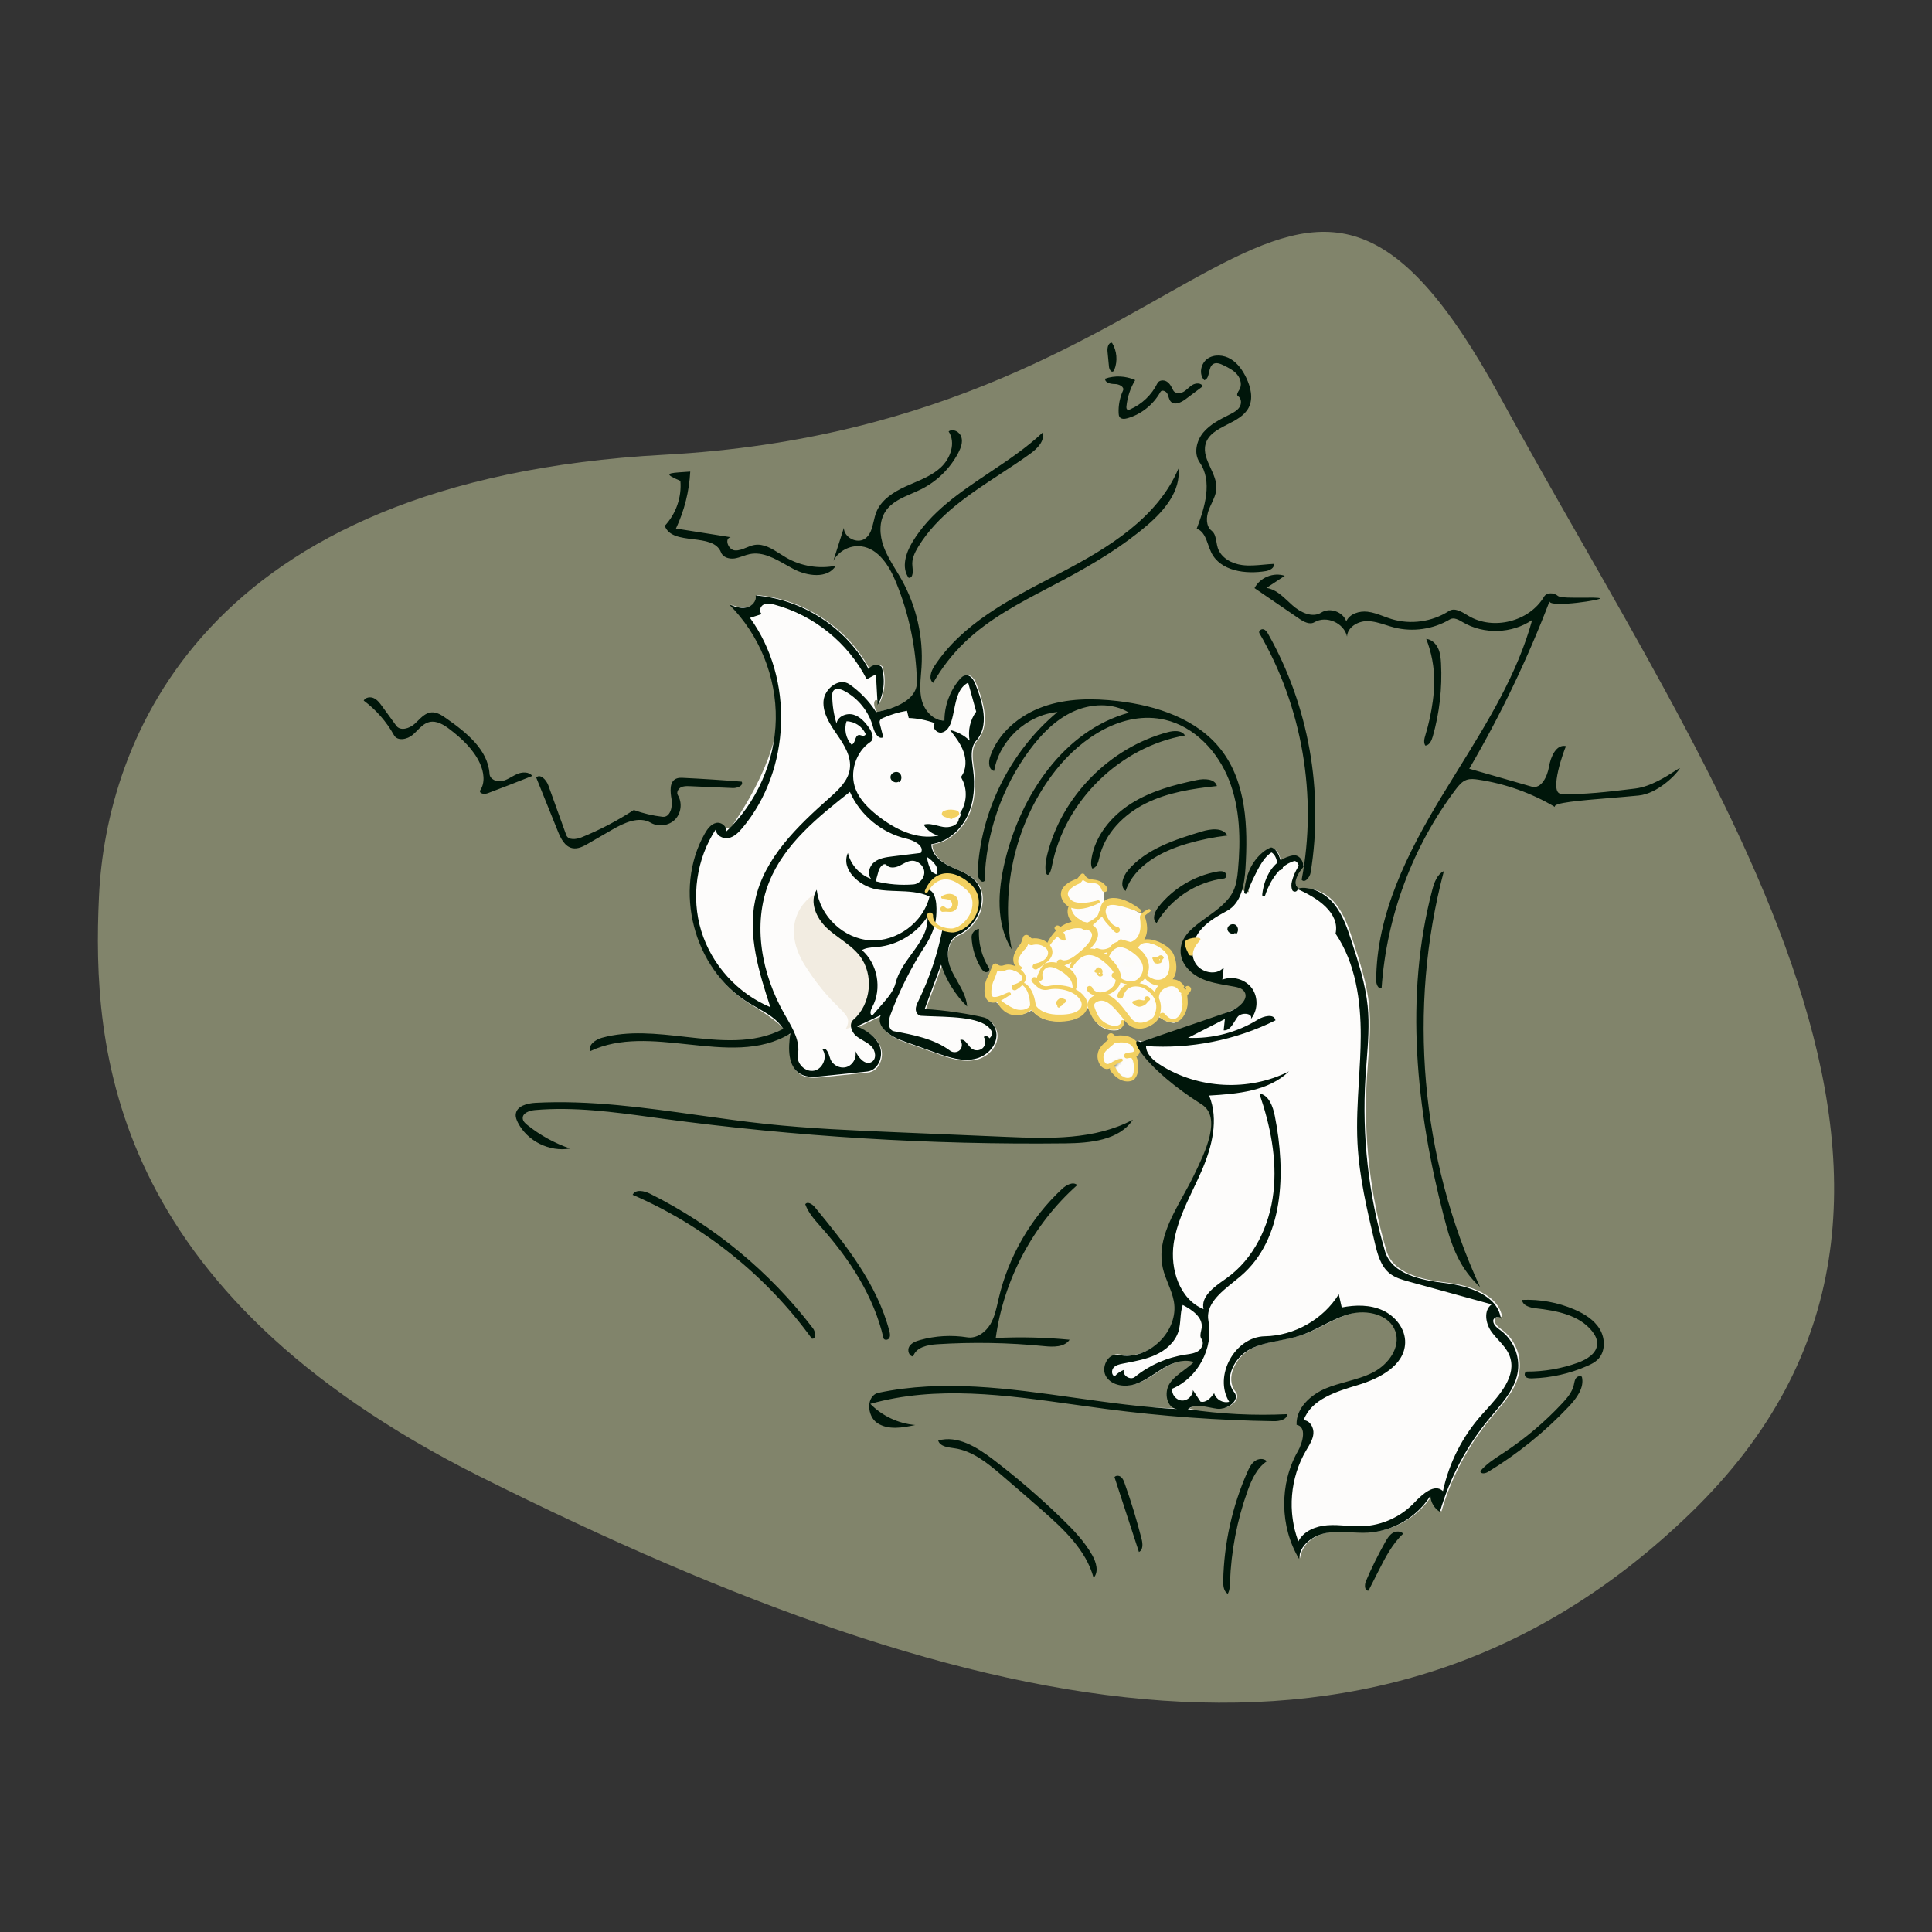 <svg width="750" height="750" viewBox="0 0 750 750" fill="none" xmlns="http://www.w3.org/2000/svg">
<rect x="0" y="0" width="750" height="750" fill="#333333" stroke="none"/>
<path fill-rule="evenodd" clip-rule="evenodd" d="M359.128 609.893C333.675 565.672 348.621 419.957 363.756 456.977C365.435 461.082 363.105 480.064 360.263 497.548C357.048 517.323 353.961 548.973 356.466 568.83C357.804 579.44 368.035 625.368 359.128 609.893Z" fill="#81846B"/>
<path fill-rule="evenodd" clip-rule="evenodd" d="M38.431 347.91C41.201 288.876 77.463 186.251 257.906 176.533C475.48 164.817 499.874 2.972 582.388 154.183C664.899 305.393 783.197 464.566 656.262 587.382C538.468 701.358 384.42 672.256 186.509 573.275C42.13 501.057 35.66 406.942 38.43 347.911L38.431 347.91Z" fill="#81846B"/>
<path d="M400.588 392.173C400.588 392.173 393.013 397.246 388.038 390.05L386.187 388.795C386.187 388.795 380.26 390.567 384.571 380.509C384.571 380.509 386.623 377.826 386.187 375.934C386.187 375.934 387.506 377.826 390.491 375.934C390.491 375.934 392.336 375.891 394.297 376.96L395.285 375.934C395.285 375.934 391.531 372.573 396.786 368.35C396.786 368.35 398.44 365.916 398.362 363.96C398.362 363.96 398.843 366.352 400.647 366.301C400.647 366.301 404.697 365.701 406.155 367.67C406.155 367.67 410.589 360.162 415.48 359.19H418.551C418.551 359.19 414.829 358.269 415 352.8L415.45 351.478C415.45 351.478 411.872 349.598 413.537 345.876C413.537 345.876 415.313 343.386 417.575 342.511C417.575 342.511 419.686 341.337 419.977 340C419.977 340 420.415 342.026 423.064 342.293C423.064 342.293 428.073 342.202 428.563 345.872C428.563 345.872 428.656 349.463 428.202 352.048C428.202 352.048 430.356 347.225 440.191 352.974C440.191 352.974 442.56 355.488 445.402 353.954C445.402 353.954 442.942 355.52 443.436 358.376C443.436 358.376 444.487 362.728 442.222 365.293C442.222 365.293 448.209 365.649 452.174 368.775C452.174 368.775 456.499 372.893 453.938 380.373L452.99 382.108C452.99 382.108 456.236 380.594 458.188 384.647C458.188 384.647 459.755 385.69 461 384.511C461 384.511 459.747 385.664 459.631 387.663C459.631 387.663 460.435 396.087 455.693 397.11C455.693 397.11 452.421 396.802 450.929 395.316L449.321 394.702C449.321 394.702 447.835 398.891 442.963 399.082C442.963 399.082 439.298 398.81 437.992 397.305L436.45 395.814C436.45 395.814 436.365 398.936 433.974 399.878C433.974 399.878 426.443 401.44 423.81 393.385L422.369 391.346L421.267 391.481C421.267 391.481 420.141 396.198 413.387 396.169C413.387 396.169 405.021 397.841 400.588 392.173Z" fill="#FDFCFB"/>
<path fill-rule="evenodd" clip-rule="evenodd" d="M379.576 411.233C383.568 410.083 387.057 406.584 387.233 402.436C387.363 399.342 385.152 395.995 382.354 395.287C377.824 394.141 366.903 392.345 359.323 392.024C361.454 386.263 363.584 380.502 365.715 374.741C367.532 376.475 368.664 374.969 368.635 374.876C367.474 371.06 367.673 365.172 372.428 363.061C380.319 359.558 384.731 348.149 378.787 341.89C376.824 339.823 374.177 338.671 371.533 337.522C370.617 337.123 369.702 336.725 368.816 336.289C365.372 334.595 361.939 331.66 361.931 327.824C368.077 327.021 373.305 322.422 375.954 316.821C378.603 311.221 378.948 304.764 378.125 298.625C378.095 298.403 378.065 298.178 378.034 297.952C377.533 294.29 376.976 290.222 379.392 287.502C384.486 281.77 381.936 272.854 379.119 265.724C378.434 263.99 377.272 261.936 375.412 262.069C374.327 262.148 373.468 262.991 372.772 263.825C369.096 268.231 367.02 273.942 367.008 279.679C362.728 279.819 360.383 277.546 357.409 274.466C355.198 272.176 351.37 273.342 346.876 274.71C344.844 275.329 342.675 275.99 340.458 276.39C337.749 272.172 340.83 269.741 341.052 273.755C343.534 269.254 344.105 263.74 342.598 258.827C341.181 257.427 338.409 257.944 337.592 259.759C328.99 243.647 311.835 232.428 293.616 231C294.154 233.169 292.122 235.294 289.926 235.716C287.73 236.136 285.501 235.354 283.402 234.584C292.179 238.094 305.345 261.194 301.639 282.147C298.596 299.351 287.334 315.948 284.064 320.767C283.844 321.092 283.66 321.363 283.517 321.577C282.914 320.739 274.761 322.122 273.819 323.788C261.507 345.55 269.467 376.398 290.774 389.498C290.866 389.555 290.988 389.629 291.137 389.72C293.477 391.147 302.423 396.599 304.403 399.723C304.447 399.791 304.484 399.892 304.528 400.011C304.741 400.588 305.117 401.604 307.129 401.518C306.228 407.322 306.073 414.711 311.287 417.42C313.725 418.686 316.639 418.437 319.372 418.155L323.147 417.767C327.766 417.291 332.385 416.816 337.003 416.34C341.107 415.918 343.337 410.697 341.972 406.805C340.609 402.914 336.858 400.36 333.055 398.761C334.584 398.034 336.114 397.307 337.643 396.58C339.172 395.853 340.701 395.127 342.231 394.399C340.312 398.815 345.883 402.612 350.415 404.244C353.424 405.327 356.432 406.411 359.44 407.495C360.865 408.008 362.291 408.522 363.717 409.035C368.826 410.875 374.357 412.735 379.576 411.233ZM514.1 514.341C517.48 512.614 520.856 510.889 524.511 509.914C530.463 508.32 522.191 508.641 522.191 508.641C526.436 505.181 544.467 510.229 544.717 519.837C544.811 523.419 540.234 529.849 532.908 534.211C529.925 535.987 526.649 536.851 523.394 537.71C520.722 538.416 518.063 539.117 515.592 540.316C511.497 542.302 507.808 546.711 506 549.053C503.826 551.868 505.861 552.937 507.608 553.854C509.098 554.637 510.378 555.31 508.658 556.863C495.96 568.329 502.149 593.632 504.265 602.284C504.595 603.632 504.826 604.576 504.871 605C504.909 599.663 510.326 595.789 515.592 594.881C518.701 594.349 521.857 594.514 525.019 594.679C527.212 594.793 529.408 594.908 531.592 594.79C541.344 594.254 550.691 588.734 555.87 580.464C555.967 582.979 557.406 585.409 559.569 586.703C563.381 573.559 569.911 561.207 578.625 550.657C579.231 549.922 579.852 549.188 580.476 548.45C584.688 543.466 589.031 538.327 589.868 531.955C590.633 526.121 588.012 519.981 583.318 516.427C583.214 516.348 583.107 516.268 583 516.187C581.709 515.219 580.272 514.14 580.272 512.567C580.272 511.13 582.645 510.62 583.181 511.482C583.214 511.691 583.24 511.907 583.26 512.122C583.319 511.854 583.286 511.646 583.181 511.482C581.841 502.618 570.695 498.999 561.599 497.901C552.288 496.784 540.866 494.511 538.224 485.523C531.83 463.76 529.249 440.886 530.634 418.249C530.767 416.077 530.936 413.904 531.105 411.73C531.659 404.6 532.214 397.464 531.497 390.364C530.639 381.883 527.99 373.701 525.357 365.594C523.654 360.349 521.878 354.968 518.374 350.707C514.871 346.446 510.083 344.387 503.833 344.807C502.888 343.816 502.726 341.974 502.997 340.309C503.398 337.865 504.492 336.242 505.508 336.366C507.226 336.576 504.141 332.415 502.263 332.961C501.059 333.311 499.925 334.192 499.075 334.852C498.259 335.486 497.705 335.916 497.606 335.473C496.961 332.589 495.905 328.91 493.982 330.119C486.165 335.034 483.89 345.887 484.942 346.361C484.455 346.207 479.765 344.764 479.282 345.766C477.255 349.973 473.068 352.98 469.005 355.896C463.581 359.791 458.379 363.526 458.844 369.744C459.178 374.194 462.791 377.82 466.85 379.682C467.262 379.871 468.594 380.143 470.371 380.505C476.581 381.771 488.214 384.143 484.942 387.958C480.843 392.736 459.716 399.253 448.776 402.628C446.349 403.377 444.423 403.971 443.296 404.357C437.865 401.705 445.093 414.739 466.983 428.53C474.958 433.555 468.318 447.175 464.08 455.868C463.988 456.057 463.897 456.244 463.807 456.429C462.587 458.933 461.203 461.441 459.812 463.962C454.793 473.057 449.685 482.314 451.912 492.114C452.384 494.192 453.181 496.177 453.977 498.161C454.87 500.387 455.762 502.611 456.195 504.963C458.336 516.578 446.174 528.323 434.634 525.795C430.569 524.9 427.656 530.883 429.968 534.339C432.281 537.801 437.298 538.402 441.255 537.102C444.037 536.192 446.493 534.574 448.95 532.956C449.986 532.273 451.021 531.591 452.082 530.962C455.658 528.832 459.99 527.251 463.941 528.565C462.759 529.756 461.396 530.768 460.036 531.777C457.981 533.302 455.936 534.82 454.542 536.939C452.264 540.401 453.433 546.496 457.475 546.796C426.674 545.327 474.392 548.769 461.624 546.862C463.947 544.951 467.103 545.581 470.209 546.201C471.17 546.393 472.126 546.584 473.051 546.698C476.964 547.182 482.138 543.386 479.667 540.316C475.418 535.031 479.717 526.755 485.731 523.626C489.331 521.749 493.327 520.972 497.336 520.193C500.025 519.67 502.719 519.147 505.304 518.289C508.354 517.278 511.228 515.809 514.1 514.341ZM457.69 546.809L457.475 546.796C457.545 546.803 457.617 546.809 457.69 546.809ZM484.983 346.373L484.942 346.361C484.955 346.367 484.969 346.371 484.983 346.373Z" fill="#FDFCFB"/>
<path fill-rule="evenodd" clip-rule="evenodd" d="M316.537 347.36C316.242 346.293 300.655 356.462 312.817 375.322C324.978 394.183 331.756 392.574 328.367 399.406C328.367 399.406 332.519 398.785 336.358 393.288C340.199 387.791 342.719 375.39 332.432 366.542C322.145 357.695 319.915 359.596 316.537 347.36Z" fill="#F2ECE1"/>
<mask id="mask0_0_1334" style="mask-type:luminance" maskUnits="userSpaceOnUse" x="427" y="402" width="15" height="18">
<path fill-rule="evenodd" clip-rule="evenodd" d="M435.283 411.523C433.624 411.846 432.309 413.027 430.836 413.756C428.262 415.029 426.905 411.403 427.236 409.606C427.47 408.335 427.796 407.702 428.655 406.787C429.009 406.409 429.97 405.463 430.402 405.177C430.732 404.959 431.527 404.199 431.527 404.199C431.527 404.199 431.53 402.884 431.259 402.495C431.578 402.988 432.715 403.614 432.715 403.614C432.715 403.614 434.131 403.288 434.805 403.298C436.653 403.326 437.254 403.379 438.939 404.119C440.277 404.706 441.886 406.879 441.191 408.478C440.864 409.229 440.206 409.5 439.458 409.557C438.884 409.6 438.098 409.629 437.39 409.838C438.188 409.754 439.113 409.181 439.868 410.023C440.373 410.587 440.699 411.375 440.817 412.097C441.187 414.358 441.351 416.858 439.678 418.63C439.678 418.63 435.891 421.128 432.016 415.055" fill="white"/>
</mask>
<g mask="url(#mask0_0_1334)">
<path d="M430.858 413.906C430.858 413.906 425.14 412.733 427.835 407.622C427.835 407.622 431.275 401.391 436.858 403.109C436.858 403.109 443.059 404.883 441.056 408.332C441.056 408.332 439.414 409.318 440.828 413.862C440.828 413.862 441.261 417.479 439.023 418.712C439.023 418.712 434.453 420.705 431.32 414.493L430.858 413.906Z" fill="#FDFCFB"/>
</g>
<path fill-rule="evenodd" clip-rule="evenodd" d="M419.514 339.529L418.147 341.128C415.435 341.979 413.055 343.514 412.207 345.416C411.521 346.954 411.697 348.777 413.371 350.779C413.808 351.249 414.305 351.633 414.846 351.937C414.771 352.013 414.715 352.11 414.691 352.222C414.691 352.222 414.114 353.615 414.707 355.587C414.924 356.311 415.361 357.064 416.013 357.851L415.99 357.857C414.295 358.242 412.811 358.98 411.557 359.895C411.364 359.52 410.969 359.264 410.515 359.265C409.87 359.265 409.348 359.782 409.348 360.418C409.442 360.512 409.487 360.589 409.533 360.666C409.599 360.779 409.665 360.892 409.883 361.058C409.938 361.099 409.979 361.142 410.014 361.201C409.538 361.664 409.11 362.143 408.728 362.62C407.709 363.895 407.013 365.127 406.602 365.95C405.957 365.426 405.184 364.996 404.337 364.694C403.164 364.276 401.851 364.141 400.551 364.322C400.446 364.244 400.24 364.09 400.108 363.98C399.718 363.654 399.388 363.307 399.388 363.307C399.046 362.97 398.55 362.835 398.082 362.952C397.613 363.069 397.242 363.42 397.103 363.877C397.103 363.877 396.587 365.587 396.24 366.289C396.23 366.31 396.214 366.347 396.214 366.347C396.214 366.347 396.264 366.286 396.284 366.264C395.653 367.021 395.131 367.709 394.735 368.361C393.769 369.946 393.383 371.228 393.346 372.253C393.297 373.576 393.738 374.496 394.264 375.118C393.657 374.841 393.004 374.628 392.336 374.515C391.4 374.358 390.44 374.426 389.516 374.76C389.029 374.937 388.605 374.935 388.256 374.872C387.647 374.761 387.306 374.376 387.306 374.376C387.013 374.076 386.584 373.947 386.172 374.037C385.759 374.127 385.424 374.422 385.287 374.816C385.287 374.816 384.618 376.541 384.058 377.859C383.848 378.354 383.656 378.786 383.527 379.013C383.093 379.808 382.711 380.715 382.468 381.752C382.265 382.619 382.163 383.576 382.167 384.622C382.281 388.091 383.768 389.168 385.47 389.231C385.98 389.25 386.53 389.178 387.089 389.014C387.259 389.351 387.517 389.818 387.877 390.352C388.24 390.889 388.709 391.456 389.289 392.012C389.705 392.409 390.183 392.783 390.717 393.095C391.497 393.551 392.386 393.879 393.324 394.046C395.214 394.383 397.28 394.091 399.429 392.631C399.476 392.599 399.522 392.566 399.568 392.533L399.568 392.533C399.662 392.467 399.757 392.4 399.858 392.34C400.004 392.252 400.154 392.17 400.316 392.098C400.376 392.071 400.436 392.045 400.496 392.02C401.03 392.842 402.043 394.016 403.846 394.987C405.553 395.906 408.024 396.609 411.509 396.601C416.038 396.45 418.975 395.293 420.552 393.777C422.564 391.843 422.711 389.341 421.171 387.118C420.267 385.816 419.03 384.818 417.626 384.088C417.881 383.518 418.246 382.435 418.152 381.045C418.103 380.315 417.882 379.524 417.465 378.688C417.074 377.903 416.476 377.09 415.596 376.324C414.956 375.766 414.141 375.263 413.172 374.772C413.614 374.638 414.129 374.438 414.694 374.171C415.069 373.995 415.49 373.766 415.979 373.481C415.536 374.353 415.335 374.982 415.335 374.982C415.212 375.281 415.358 375.622 415.662 375.743C415.964 375.865 416.31 375.721 416.433 375.422C416.433 375.422 417.235 373.938 418.661 372.592C419.736 371.576 421.2 370.685 423.063 370.756C424.184 370.799 425.42 371.235 426.86 372.153C427.921 372.83 429.096 373.735 430.342 375C431.239 375.874 431.893 376.716 432.339 377.517C432.234 377.551 432.133 377.6 432.038 377.665C431.508 378.028 431.377 378.747 431.745 379.269C431.745 379.269 432.199 379.792 433.101 380.382C433.053 381.418 432.622 382.323 431.939 383.062C430.62 384.49 428.509 385.399 426.668 385.227C425.898 385.155 425.215 384.828 424.679 384.379C424.36 384.111 424.173 383.742 424.015 383.336C423.706 382.777 422.996 382.571 422.43 382.876C421.864 383.18 421.655 383.881 421.964 384.439C422.708 385.466 423.711 386.128 424.93 386.403C424.737 386.497 424.543 386.602 424.347 386.718C422.709 387.702 422.159 388.874 422.217 390.22C422.271 391.495 423.017 393.024 423.982 394.814C425.651 397.836 428.785 399.496 431.467 399.763C434.307 400.047 436.56 398.858 436.379 396.535C436.369 396.213 436.095 395.96 435.768 395.969C435.442 395.98 435.184 396.25 435.195 396.572C435.182 397.326 434.721 397.795 434.058 398.035C433.123 398.375 431.82 398.25 430.503 397.777C428.747 397.144 426.983 395.813 426.057 393.795C426 393.674 425.943 393.554 425.887 393.437L425.886 393.435L425.886 393.435C425.28 392.158 424.77 391.083 424.773 390.17C424.774 389.679 425.081 389.325 425.691 388.987C427.464 387.983 429.04 388.494 430.524 389.572C432.374 390.916 434.099 393.067 435.74 395.114L435.74 395.115C436.196 395.683 436.645 396.244 437.089 396.777C439.08 399.13 441.574 399.618 443.86 399.181C446.748 398.629 449.227 396.557 449.776 395.299C449.876 395.069 449.989 394.785 450.101 394.455C450.135 394.716 450.26 394.968 450.474 395.159C452.032 396.257 453.347 396.736 454.492 396.894C455.66 397.055 456.651 396.887 457.524 396.383C459.38 395.313 460.616 392.814 460.997 390.299C461.072 389.811 461.074 389.121 461.048 388.417C461.019 387.645 460.948 386.86 460.895 386.351C461.282 385.907 461.907 385.169 462.135 384.787C462.82 383.642 461.873 382.929 461.442 382.783C461.068 382.672 460.669 382.74 460.358 382.954C460.322 382.924 460.261 382.998 460.206 383.077C460.177 383.104 460.15 383.132 460.123 383.162L460.112 383.176C460.067 383.186 460.021 383.194 459.974 383.199C459.946 383.162 459.919 383.129 459.892 383.099C459.161 381.841 458.066 380.841 456.682 380.4C456.236 380.257 455.758 380.17 455.251 380.152C455.862 379.333 456.264 378.372 456.479 377.342C456.774 375.929 456.694 374.39 456.397 372.991C456.043 371.327 455.38 369.855 454.668 368.962C453.374 367.347 449.414 364.755 445.702 364.619C445.194 364.6 444.695 364.634 444.203 364.711C444.527 364.182 444.772 363.619 444.946 363.038C445.24 362.06 445.349 361.033 445.307 360.038C445.24 358.442 444.832 356.947 444.455 355.851C444.475 355.905 444.489 356.038 444.425 356.024C443.561 355.833 446.373 353.967 446.373 353.967C446.656 353.806 446.753 353.448 446.59 353.169C446.426 352.89 446.064 352.794 445.78 352.955C445.78 352.955 444.182 353.68 443.269 354.501C442.626 355.079 442.43 355.788 442.521 356.348C442.674 357.183 442.768 358.264 442.752 359.416C442.739 360.343 442.605 361.305 442.308 362.227C441.846 363.665 440.906 364.993 438.92 365.73L435.475 364.715C435.111 364.586 434.705 364.68 434.438 364.955C434.438 364.955 434.248 365.191 433.9 365.544L433.853 365.557C432.422 365.972 431.369 366.868 430.662 367.896C430.352 368.044 430.026 368.178 429.688 368.29C429.209 368.45 428.698 368.546 428.179 368.566C427.458 368.593 426.761 368.398 426.045 368.125C425.651 368.041 425.261 368.163 424.99 368.419C424.369 368.285 423.778 368.232 423.22 368.243C424.409 367.084 425.212 365.996 425.689 365.012C426.346 363.656 426.39 362.435 426.042 361.397C425.75 360.524 425.122 359.755 424.192 359.136C424.333 359.026 424.476 358.911 424.621 358.792C425.193 358.323 425.746 357.763 426.303 357.199C426.52 356.98 426.737 356.76 426.956 356.544C427.11 356.394 427.273 356.263 427.438 356.13L427.438 356.13L427.465 356.109C427.59 356.008 427.71 355.908 427.825 355.808C427.852 355.864 427.88 355.92 427.909 355.976C428.592 357.308 429.709 358.513 430.675 359.556L430.769 359.657C430.951 359.853 431.113 360.05 431.268 360.239L431.269 360.24L431.269 360.24C431.303 360.282 431.338 360.324 431.372 360.365C432.131 361.281 432.824 361.858 433.219 362.069C433.832 362.264 434.491 361.932 434.689 361.326C434.887 360.721 434.549 360.071 433.936 359.876C433.759 359.856 433.457 359.814 433.104 359.622C432.666 359.383 432.145 359.084 431.67 358.632C431.012 358.008 430.455 357.151 429.988 356.286C429.166 354.764 428.745 353.056 429.98 351.836C430.419 351.388 431.056 351.294 431.751 351.269C432.51 351.24 433.342 351.388 434.209 351.565C435.541 351.838 436.925 352.231 438.165 352.642C440.412 353.385 442.161 354.084 442.161 354.084C442.441 354.251 442.805 354.162 442.975 353.886C443.144 353.611 443.055 353.251 442.775 353.084C442.775 353.084 441.225 351.843 439.057 350.638C438.423 350.286 437.738 349.955 437.026 349.656C436.311 349.356 435.571 349.1 434.835 348.916C433.952 348.696 433.073 348.58 432.258 348.589C430.556 348.606 429.103 349.127 428.176 350.269C427.41 351.246 427.109 352.309 427.163 353.391C426.937 353.494 426.743 353.669 426.62 353.903C426.607 353.956 426.594 354.01 426.582 354.063C426.476 354.509 426.374 354.944 426.123 355.362C426.041 355.499 425.949 355.63 425.84 355.749C425.595 356.017 425.301 356.237 425.011 356.454L424.975 356.481C423.986 357.221 422.919 357.783 422.091 358.162C421.567 357.996 420.996 357.86 420.381 357.756C420.15 357.587 419.908 357.415 419.672 357.252C418.899 356.721 418.185 356.299 418.185 356.299L418.348 356.422C417.564 355.854 417.047 355.27 416.697 354.71C415.92 353.465 415.848 352.471 415.848 352.471C415.854 352.446 415.858 352.421 415.86 352.397C416.822 352.74 417.88 352.88 418.965 352.841C420.059 352.802 421.165 352.607 422.186 352.327C424.647 351.651 426.574 350.593 426.574 350.593C426.874 350.464 427.011 350.119 426.88 349.824C426.749 349.528 426.4 349.393 426.1 349.522C426.1 349.522 422.366 350.7 419.003 350.456C417.632 350.357 416.308 350.035 415.477 349.004C414.354 347.76 414.302 346.665 414.982 345.73C415.792 344.616 417.269 343.694 418.898 343.033C419.164 342.924 419.564 342.63 419.918 342.183C420.074 341.986 420.233 341.761 420.38 341.543C420.683 341.801 421.084 342.082 421.625 342.335C422.238 342.634 422.942 342.684 423.682 342.736C424.306 342.779 424.957 342.825 425.601 343.024C425.852 343.101 426.093 343.225 426.327 343.385C426.924 343.795 427.352 344.515 427.742 345.636C428.03 346.205 428.731 346.437 429.308 346.153C429.885 345.87 430.12 345.177 429.832 344.608C428.892 343.233 427.985 342.519 427.053 342.111C426.692 341.953 426.342 341.829 425.989 341.732C425.462 341.586 424.934 341.522 424.425 341.461C423.676 341.372 422.969 341.287 422.37 340.951C422.02 340.747 421.763 340.535 421.567 340.343C421.23 340.011 421.153 339.754 421.153 339.754C421.054 339.415 420.762 339.164 420.407 339.116C420.054 339.067 419.703 339.229 419.514 339.529ZM459.834 383.681C459.632 383.622 459.498 383.494 459.52 383.283C459.56 382.885 459.708 382.894 459.892 383.099C459.912 383.133 459.932 383.167 459.951 383.201L459.974 383.199C460.053 383.304 460.135 383.437 460.217 383.583C459.998 383.566 459.881 383.606 459.834 383.681ZM459.994 383.714C459.937 383.707 459.884 383.696 459.834 383.681C459.787 383.757 459.811 383.867 459.875 383.991C459.854 384.104 459.862 384.219 459.9 384.332L459.908 384.356C459.96 384.325 460.01 384.294 460.056 384.264C460.077 384.29 460.098 384.316 460.12 384.341L460.159 384.32L460.153 384.297C460.143 384.27 460.135 384.243 460.128 384.216C460.512 383.953 460.649 383.733 460.283 383.632C460.292 383.619 460.302 383.606 460.313 383.593C460.279 383.589 460.247 383.585 460.217 383.583L460.238 383.62L460.219 383.616L460.093 383.593L460.087 383.6C460.051 383.638 460.02 383.676 459.994 383.714ZM460.223 383.721C460.19 383.777 460.165 383.834 460.149 383.891C460.108 383.999 460.102 384.108 460.128 384.216C460.105 384.232 460.081 384.248 460.056 384.264C459.983 384.171 459.919 384.078 459.875 383.991C459.88 383.962 459.887 383.933 459.896 383.904C459.917 383.84 459.95 383.777 459.994 383.714C460.067 383.722 460.144 383.725 460.223 383.721ZM460.261 383.662L460.29 383.716C460.268 383.718 460.245 383.72 460.223 383.721L460.229 383.712L460.238 383.696C460.245 383.685 460.253 383.673 460.261 383.662ZM460.261 383.662C460.268 383.652 460.275 383.642 460.283 383.632L460.273 383.629C460.262 383.626 460.25 383.623 460.238 383.62L460.261 383.662ZM460.206 383.077C460.192 383.098 460.178 383.119 460.165 383.138L460.146 383.168C460.294 383.13 460.403 383.066 460.378 382.988C460.373 382.971 460.366 382.96 460.358 382.954L460.325 382.977C460.301 382.996 460.278 383.015 460.253 383.033L460.206 383.077ZM410.643 363.498C409.125 364.812 408.076 366.19 407.568 366.922C408.085 367.58 408.423 368.32 408.52 369.099C408.659 370.22 408.345 371.428 407.301 372.615C406.858 373.119 406.263 373.594 405.561 374.132L405.489 374.188L405.488 374.188C405.052 374.522 404.585 374.879 404.046 375.251C403.56 375.585 403.049 375.92 402.46 376.27C401.862 376.509 401.181 376.224 400.939 375.635C400.697 375.045 400.986 374.373 401.583 374.134L401.656 374.117L401.656 374.117C402.231 373.985 402.749 373.866 403.231 373.695C403.813 373.49 404.333 373.288 404.766 373.013C406.541 371.882 407.051 370.503 406.808 369.389C406.622 368.541 405.918 367.865 405.047 367.373C403.853 366.699 402.262 366.461 400.78 366.871C400.437 366.961 399.944 366.912 399.404 366.66C399.314 366.617 399.219 366.566 399.121 366.509C399.082 366.615 399.041 366.719 399.001 366.82C398.764 367.405 398.49 367.87 398.316 368.054C397.348 369.027 396.662 369.887 396.181 370.65C395.732 371.362 395.443 371.955 395.328 372.491C394.927 374.36 396.328 375.186 396.328 375.186C396.629 375.313 396.769 375.657 396.641 375.954C396.555 376.151 396.373 376.278 396.171 376.304C397.624 377.458 398.194 378.563 398.222 379.554C398.242 380.233 397.994 380.868 397.567 381.516C397.546 381.548 397.524 381.581 397.501 381.613C397.605 381.608 397.712 381.629 397.81 381.681C397.81 381.681 399.281 382.322 400.561 384.807C401.199 386.046 401.765 387.765 402.071 390.122C402.111 390.206 402.139 390.295 402.156 390.385C402.472 390.875 403.543 392.256 406.01 393.119C407.383 393.599 409.161 393.929 411.468 393.871C415.127 393.884 417.561 393.177 418.891 392.014C420.086 390.968 420.197 389.555 419.396 388.244C418.269 386.396 416.31 385.233 414.229 384.58C411.806 383.821 409.224 383.731 407.494 384.066C406.092 384.43 405.116 384.361 404.264 384.068C403.136 383.681 402.23 382.773 400.86 381.399L400.662 381.201C400.252 380.71 400.321 379.983 400.818 379.578C401.315 379.173 402.052 379.242 402.462 379.732L402.497 379.782C402.488 379.72 402.483 379.656 402.484 379.591C402.484 379.591 402.608 379.024 402.94 378.224C403.041 377.982 403.158 377.727 403.283 377.456L403.283 377.456L403.283 377.455L403.283 377.455L403.283 377.455C403.354 377.301 403.427 377.143 403.501 376.978C404.047 375.759 404.789 374.442 406.352 373.831C407.321 373.452 408.59 373.346 410.27 373.742C410.233 373.315 410.441 372.884 410.839 372.652C411.221 372.49 411.585 372.377 412.064 372.545C412.114 372.563 412.168 372.587 412.227 372.615L412.227 372.615C412.43 372.709 412.702 372.835 413.145 372.822C413.605 372.808 414.215 372.726 415.022 372.39C415.341 372.257 415.687 372.086 416.057 371.866C417.085 371.255 418.297 370.3 419.817 368.981C422.422 366.672 423.729 364.746 423.906 363.2C424.01 362.289 423.518 361.629 422.673 361.166C422.414 361.024 422.125 360.901 421.809 360.796C421.713 360.854 421.661 360.884 421.661 360.884C421.286 361.058 420.848 361.028 420.501 360.805C420.501 360.805 420.179 360.638 419.724 360.391C419.607 360.38 419.488 360.37 419.368 360.362C418.089 360.231 416.922 360.364 415.853 360.64C414.696 360.94 413.654 361.407 412.724 361.971C412.73 361.976 412.736 361.98 412.741 361.985C412.882 362.104 413.018 362.22 413.129 362.36C413.202 362.453 413.254 362.554 413.298 362.656C413.382 362.844 413.423 363.003 413.46 363.176C413.61 363.876 413.56 364.192 413.56 364.192C413.769 364.44 413.735 364.809 413.484 365.015C413.232 365.221 412.858 365.187 412.642 364.931C412.642 364.931 412.395 364.903 411.818 364.659C411.654 364.589 411.523 364.519 411.345 364.401C411.229 364.323 411.122 364.239 411.019 364.129C410.926 364.031 410.842 363.917 410.777 363.792C410.727 363.696 410.682 363.597 410.643 363.498ZM389.654 389.199C389.233 388.897 388.868 388.625 388.577 388.403C389.489 387.944 390.351 387.382 391.006 386.949C391.266 386.778 391.567 386.59 391.721 386.495L391.748 386.5C392.07 386.55 392.373 386.331 392.424 386.012C392.474 385.818 392.403 385.674 392.347 385.559L392.344 385.553C392.259 385.376 392.08 385.276 391.818 385.232C391.674 385.209 391.376 385.274 390.968 385.434C390.746 385.522 390.47 385.643 390.156 385.781L390.156 385.781L390.156 385.781L390.156 385.781C389.585 386.032 388.889 386.337 388.161 386.597C387.307 386.901 386.414 387.125 385.679 387.012C385.356 386.962 385.139 386.742 384.997 386.366C384.842 385.951 384.806 385.392 384.844 384.658C384.871 383.825 384.999 383.07 385.168 382.38C385.361 381.586 385.615 380.879 385.936 380.262C386.115 379.903 386.407 379.15 386.688 378.336C386.85 377.864 387.012 377.372 387.152 376.936C387.389 377.008 387.65 377.064 387.934 377.093C388.612 377.161 389.425 377.106 390.33 376.689C391.047 376.358 391.83 376.316 392.581 376.452C393.457 376.612 394.295 376.97 394.964 377.394C396.513 378.411 397.134 379.322 396.732 380.206C396.467 380.788 395.807 381.242 394.983 381.658C394.508 381.897 393.968 382.065 393.379 382.248L393.379 382.249C392.795 382.519 392.545 383.207 392.82 383.782C393.094 384.357 393.79 384.605 394.373 384.333C395.445 383.676 396.312 382.991 396.948 382.299C396.979 382.47 397.086 382.625 397.252 382.713C397.252 382.713 398.267 383.399 399.049 385.463C399.491 386.626 399.835 388.205 399.889 390.333C399.78 390.518 399.665 390.692 399.52 390.854C399.395 390.994 399.267 391.121 399.118 391.22C397.804 392.099 396.428 392.11 395.262 391.979C394.416 391.883 393.678 391.546 392.968 391.2C392.457 390.951 391.98 390.664 391.519 390.387L391.519 390.387L391.513 390.383C390.828 389.97 390.191 389.584 389.654 389.199ZM449.673 382.632C449.163 382.597 448.677 382.499 448.216 382.349C446.924 381.927 445.845 381.167 445.06 380.402C444.841 380.189 444.645 379.979 444.472 379.782C443.853 380.588 443.104 381.237 442.334 381.68C443.503 381.883 444.311 382.201 444.311 382.201L444.366 382.227C446.09 383.105 447.361 384.089 448.292 385.11C448.502 384.267 448.933 383.422 449.673 382.632ZM448.224 387.821C448.268 388.057 448.322 388.284 448.385 388.499C448.505 388.909 448.645 389.273 448.777 389.572C449.143 391.719 448.396 393.607 447.966 394.484C447.528 395.378 445.585 396.664 443.476 396.976C441.952 397.201 440.31 396.831 439.056 395.222C438.617 394.664 438.174 394.079 437.724 393.484C436.722 392.16 435.688 390.793 434.597 389.603C433.304 388.193 431.925 387.025 430.48 386.367C430.288 386.28 430.096 386.201 429.902 386.131C431.12 385.747 432.271 385.125 433.184 384.26C434.025 383.464 434.677 382.488 434.999 381.354C435.254 381.458 435.523 381.558 435.808 381.657C436.312 381.832 436.861 382.001 437.462 382.13C436.074 382.756 434.769 383.954 433.816 386.119C433.599 386.718 433.914 387.378 434.521 387.592C435.128 387.807 435.797 387.495 436.015 386.897C436.594 384.898 437.635 383.81 438.829 383.313C439.471 383.045 440.133 382.917 440.756 382.903C442.257 382.869 443.504 383.362 443.724 383.454C446.135 384.794 447.511 386.313 448.224 387.821ZM449.873 387.463C449.886 386.918 449.977 386.33 450.205 385.751C450.592 384.763 451.456 383.855 453.106 383.216C454.156 382.77 455.059 382.747 455.816 382.997C456.681 383.283 457.341 383.939 457.765 384.755C457.923 385.047 458.189 385.345 458.61 385.511C458.521 385.713 458.49 385.939 458.527 386.16C458.527 386.16 458.788 387.386 458.937 388.584C459.008 389.145 459.066 389.696 459.041 390.091C458.905 392.11 458.211 394.263 456.774 395.179C456.211 395.537 455.523 395.716 454.767 395.523C453.889 395.3 453.031 394.568 452.043 393.452C451.566 393.024 450.826 393.06 450.393 393.531C450.382 393.544 450.37 393.556 450.359 393.569C450.754 391.979 450.924 389.774 449.904 387.532L449.893 387.508L449.873 387.463ZM447.993 380.128C446.825 379.743 445.858 379.066 445.243 378.556C445.723 377.601 446.019 376.509 446.017 375.327C446.015 373.456 445.271 371.345 443.276 369.263C442.838 368.805 442.329 368.357 441.755 367.91C442.213 367.161 442.756 366.611 443.436 366.313C444.113 366.017 444.871 365.969 445.615 366.03C448.731 366.288 451.88 368.814 452.845 370.261C453.615 371.395 454.106 373.616 453.938 375.704C453.866 376.599 453.663 377.469 453.254 378.221C452.886 378.896 452.369 379.491 451.578 379.86C450.265 380.525 449.04 380.474 447.993 380.128ZM429.116 369.878L429.115 369.878L429.059 369.895C428.913 369.937 428.767 369.979 428.62 370.018C428.886 370.195 429.155 370.389 429.426 370.6C429.497 370.348 429.595 370.038 429.726 369.697C429.524 369.758 429.321 369.818 429.117 369.878L429.117 369.878L429.116 369.878L429.116 369.878L429.116 369.878L429.116 369.878ZM430.454 371.464C431.032 371.986 431.625 372.58 432.237 373.249C434.378 375.69 435.223 377.878 435.222 379.746C435.53 379.983 435.887 380.209 436.308 380.388C437.301 380.811 438.593 380.958 440.117 380.796C441.838 380.578 443.928 378.231 443.697 375.418C443.629 374.586 443.317 373.723 442.756 372.833C442.094 371.782 441.061 370.722 439.55 369.692C438.377 368.816 437.346 368.276 436.432 367.986C435.643 367.735 434.965 367.649 434.363 367.745C434.073 367.792 433.802 367.869 433.55 367.971C433.246 368.158 432.919 368.348 432.571 368.534C432.034 368.946 431.614 369.456 431.294 369.934C430.828 370.629 430.548 371.244 430.454 371.464ZM430.051 403.155C429.717 402.534 429.899 401.749 430.488 401.345C431.108 400.919 431.952 401.075 432.384 401.694L432.41 401.735L432.411 401.735L433.003 402.142C433.229 402.099 433.496 402.052 433.762 402.015C434.154 401.959 434.542 401.924 434.826 401.931C435.84 401.965 436.513 402.002 437.161 402.133C437.837 402.27 438.49 402.496 439.448 402.938C440.466 403.415 441.631 404.586 442.171 405.917C442.583 406.933 442.668 408.013 442.234 408.941C441.962 409.523 441.584 409.933 441.119 410.203C441.191 410.336 441.256 410.473 441.314 410.613C441.496 411.052 441.624 411.512 441.683 411.952C441.882 413.413 441.991 414.962 441.659 416.37C441.421 417.378 440.977 418.323 440.188 419.121C440.151 419.161 440.109 419.197 440.064 419.226C440.064 419.226 438.318 420.345 435.816 419.503C434.449 419.043 432.809 418.028 431.044 415.689C430.851 415.386 430.813 415.026 430.911 414.707C429.61 415.296 428.509 414.888 427.656 414.098C426.435 412.969 425.879 410.765 426.074 409.387C426.19 408.614 426.358 408.038 426.604 407.508C426.856 406.963 427.209 406.476 427.724 405.893C427.94 405.652 428.374 405.2 428.787 404.802C429.123 404.478 429.454 404.195 429.67 404.045L430.24 403.522V403.521L430.238 403.435C430.201 403.388 430.167 403.341 430.136 403.296L430.21 403.245C430.184 403.162 430.136 403.12 430.057 403.151L430.051 403.155ZM430.051 403.155C430.068 403.189 430.088 403.223 430.109 403.255L430.136 403.296C430.129 403.285 430.116 403.272 430.102 403.257C430.065 403.22 430.022 403.174 430.051 403.155ZM437.886 410.78C437.754 410.816 437.624 410.846 437.497 410.863C436.972 410.918 436.492 410.56 436.391 410.037C436.289 409.514 436.599 408.999 437.105 408.849C437.418 408.747 437.745 408.678 438.067 408.624C438.435 408.562 438.795 408.527 439.113 408.496C439.205 408.487 439.294 408.478 439.378 408.47C439.586 408.447 439.781 408.397 439.945 408.298C440.04 408.239 440.099 408.138 440.148 408.014C440.339 407.544 440.087 407.022 439.795 406.553C439.44 405.982 438.913 405.496 438.433 405.3C437.699 404.994 437.205 404.83 436.692 404.746C436.166 404.66 435.623 404.662 434.811 404.664H434.811L434.786 404.664L433.021 404.967C432.894 404.996 432.764 405.007 432.635 404.999C432.585 405.07 432.528 405.137 432.464 405.198L431.135 406.31L429.588 407.679C429.243 408.026 428.99 408.308 428.811 408.639C428.632 408.969 428.509 409.334 428.401 409.825C428.249 410.495 428.4 411.52 428.835 412.269C429.17 412.847 429.688 413.291 430.452 412.961C430.962 412.743 431.456 412.473 431.951 412.203C432.485 411.911 433.02 411.618 433.58 411.389C434.091 411.179 434.615 411.013 435.173 410.939C435.492 410.877 435.8 411.088 435.861 411.41C435.923 411.732 435.714 412.044 435.396 412.106C434.955 412.22 434.554 412.412 434.163 412.63C433.642 412.918 433.15 413.263 432.659 413.607L432.659 413.607L432.659 413.607C432.517 413.707 432.375 413.806 432.233 413.904C432.534 413.962 432.812 414.139 432.991 414.419C433.868 416.083 434.734 417.147 435.618 417.746C436.286 418.2 436.922 418.407 437.475 418.45C438.372 418.521 439.016 418.199 439.222 418.078C439.747 417.474 440.028 416.78 440.162 416.049C440.389 414.82 440.193 413.491 439.953 412.241C439.898 411.953 439.793 411.655 439.657 411.372C439.53 411.11 439.364 410.867 439.17 410.662L439.166 410.659C438.913 410.669 438.635 410.682 438.351 410.713C438.197 410.73 438.04 410.75 437.886 410.78ZM416.382 383.526C416.416 382.917 416.357 381.841 415.751 380.655C415.421 380.01 414.884 379.374 414.122 378.683C413.535 378.15 412.833 377.568 411.9 377.038C409.635 375.602 408.06 375.185 406.9 375.484C405.793 375.77 405.056 376.595 404.789 377.464C404.439 378.596 404.82 379.628 404.82 379.628C404.809 380.265 404.277 380.772 403.633 380.762C403.419 380.758 403.22 380.698 403.049 380.596C403.692 381.559 404.167 382.262 404.885 382.617C405.465 382.903 406.177 382.933 407.204 382.756C409.447 382.216 413.028 382.285 416.152 383.438C416.229 383.467 416.306 383.496 416.382 383.526ZM425.983 378.072C425.516 377.8 425.523 377.562 425.523 377.562L425.525 377.562C425.542 377.56 425.56 377.556 425.577 377.552L425.525 377.562C425.225 377.605 424.936 377.416 424.864 377.12C424.788 376.806 424.984 376.49 425.339 376.408C425.339 376.408 425.304 376.326 425.69 375.862C425.828 375.694 425.949 375.645 426.188 375.549C426.287 375.51 426.402 375.513 426.507 375.533L426.512 375.534L426.512 375.534C426.715 375.574 426.891 375.609 427.038 375.736C427.151 375.834 427.267 375.901 427.372 375.963C427.57 376.079 427.734 376.174 427.789 376.414C427.801 376.468 427.83 376.504 427.859 376.538C427.893 376.578 427.926 376.616 427.926 376.682C427.926 376.745 427.949 376.793 427.972 376.839C428 376.896 428.027 376.952 428.01 377.032C427.993 377.109 427.997 377.18 428.001 377.252C428.007 377.367 428.013 377.484 427.936 377.627C427.915 377.667 427.895 377.706 427.895 377.754L427.895 377.763C427.895 377.811 427.895 377.841 427.928 377.885C428.025 378.015 428.038 378.057 428.05 378.094C428.064 378.14 428.076 378.177 428.234 378.357C428.005 378.952 427.33 379.25 426.728 379.024C426.304 378.865 426.029 378.488 425.983 378.072ZM426.531 377.99C426.685 378.073 426.795 378.067 426.966 377.755C426.982 377.727 426.93 377.704 426.889 377.686C426.856 377.671 426.829 377.659 426.851 377.65C426.976 377.599 426.469 377.686 426.551 377.763C426.617 377.828 426.588 377.909 426.531 377.99ZM412.681 389.836C412.705 389.767 412.712 389.698 412.712 389.628C412.82 389.616 412.928 389.589 413.034 389.545C413.628 389.298 413.907 388.622 413.657 388.036C413.476 387.999 413.421 387.955 413.375 387.918C413.331 387.882 413.294 387.853 413.164 387.842C413.125 387.839 413.111 387.827 413.097 387.816C413.084 387.805 413.071 387.794 413.04 387.789C412.989 387.779 412.966 387.759 412.938 387.735C412.926 387.724 412.913 387.712 412.896 387.7C412.569 387.482 412.362 387.399 412.097 387.343C411.863 387.294 411.68 387.414 411.415 387.586C411.32 387.648 411.215 387.717 411.093 387.787C410.786 387.963 410.553 388.236 410.252 388.612C410.163 388.723 410.09 388.844 410.046 388.98C410.017 389.07 410.01 389.16 410.014 389.252C410.024 389.425 410.036 389.538 410.088 389.682C410.307 390.292 410.465 390.419 410.465 390.419C410.389 390.75 410.591 391.063 410.909 391.134C411.228 391.204 411.545 391.005 411.617 390.69C411.617 390.69 411.974 390.643 412.5 390.097C412.574 390.021 412.645 389.942 412.681 389.836ZM449.6 371.43C449.786 371.096 450.137 370.861 450.551 370.835C451.194 370.796 451.748 371.281 451.788 371.915C451.625 372.05 451.584 372.106 451.539 372.165C451.505 372.212 451.468 372.26 451.371 372.351C451.308 372.409 451.291 372.462 451.27 372.536C451.23 372.672 451.2 372.789 451.173 372.895L451.173 372.895L451.173 372.895L451.173 372.895L451.173 372.896C451.133 373.049 451.1 373.179 451.05 373.315C451.026 373.382 450.982 373.422 450.938 373.464C450.903 373.495 450.869 373.527 450.842 373.572C450.687 373.833 450.433 373.886 450.121 373.951L450.121 373.951C450.009 373.975 449.89 374 449.766 374.036C449.401 374.143 449.004 374.089 448.566 373.958C448.431 373.918 448.3 373.85 448.2 373.754C447.997 373.562 447.883 373.405 447.794 373.187C447.569 372.646 447.598 372.462 447.598 372.462L447.575 372.445C447.319 372.245 447.275 371.877 447.477 371.624C447.679 371.371 448.052 371.327 448.309 371.527C448.309 371.527 448.612 371.356 449.323 371.389C449.341 371.39 449.358 371.391 449.375 371.391C449.44 371.393 449.503 371.395 449.57 371.418L449.6 371.43ZM450.002 372.286C449.979 372.357 450.002 372.485 450.019 372.583C450.026 372.62 450.032 372.652 450.034 372.675C450.051 372.678 450.073 372.684 450.097 372.69C450.19 372.714 450.314 372.746 450.307 372.675C450.282 372.408 450.172 372.323 450.002 372.286ZM440.845 390.367C440.232 389.981 440.006 389.708 440.006 389.708C439.69 389.625 439.501 389.305 439.585 388.993C439.67 388.681 439.994 388.496 440.31 388.579C440.31 388.579 440.595 388.402 441.243 388.248C441.31 388.232 441.377 388.213 441.446 388.195C441.641 388.141 441.846 388.085 442.085 388.07C442.222 388.061 442.362 388.077 442.503 388.094L442.547 388.099C442.658 388.111 442.763 388.138 442.867 388.165C442.98 388.193 443.092 388.222 443.21 388.232C443.323 388.242 443.433 388.264 443.539 388.286C443.779 388.335 444.001 388.38 444.204 388.274L444.212 388.269C444.226 388.262 444.241 388.255 444.257 388.247L444.257 388.247C444.344 388.205 444.438 388.16 444.464 388.071C444.487 387.991 444.44 387.949 444.385 387.9C444.346 387.864 444.302 387.825 444.277 387.765C444.261 387.727 444.236 387.716 444.21 387.705C444.185 387.695 444.159 387.684 444.138 387.649C444.275 387.028 444.898 386.633 445.528 386.769C446.157 386.904 446.558 387.518 446.421 388.139C446.294 388.234 446.224 388.313 446.16 388.386C446.082 388.474 446.012 388.553 445.861 388.636C445.78 388.68 445.736 388.724 445.679 388.78C445.667 388.791 445.654 388.804 445.64 388.817C445.576 388.879 445.529 388.954 445.483 389.029C445.464 389.059 445.445 389.09 445.425 389.119C445.34 389.244 445.247 389.35 445.15 389.459L445.15 389.459L445.149 389.46C445.117 389.496 445.085 389.532 445.053 389.57C444.588 390.11 443.933 390.405 443.167 390.653C442.893 390.741 442.614 390.79 442.328 390.803C442.144 390.811 441.958 390.799 441.786 390.755C441.41 390.659 441.113 390.534 440.845 390.367Z" fill="#F2D061"/>
<path fill-rule="evenodd" clip-rule="evenodd" d="M435.945 151.626C436.617 150.149 434.392 149.09 432.77 149.083C431.148 149.077 428.887 148.61 429.011 146.992C432.784 145.702 437.046 145.908 440.676 147.557C438.808 150.65 437.64 154.163 437.283 157.759C437.236 158.225 437.259 158.8 437.67 159.022C437.986 159.192 438.374 159.06 438.703 158.917C443.28 156.934 447.108 153.275 449.297 148.792C449.911 147.535 451.774 147.385 452.956 148.133C454.139 148.881 454.8 150.209 455.405 151.471C456.057 152.829 458.061 152.87 459.376 152.135C460.69 151.399 461.655 150.15 462.957 149.393C464.259 148.635 466.247 148.602 466.966 149.925C464.736 151.596 462.505 153.268 460.275 154.939C458.569 156.217 456.029 157.459 454.538 155.938C453.738 155.122 453.681 153.846 453.164 152.826C452.647 151.807 451.012 151.158 450.46 152.159C447.76 157.055 443.061 160.809 437.691 162.361C436.635 162.666 435.285 162.796 434.639 161.907C434.334 161.488 434.277 160.941 434.253 160.423C434.112 157.412 434.697 154.37 435.945 151.626Z" fill="#00160A"/>
<path fill-rule="evenodd" clip-rule="evenodd" d="M380.784 375.731C378.634 372.179 377.38 368.09 377.167 363.945C377.084 362.321 378.427 360.754 380.043 360.588C379.699 365.927 381.089 371.365 383.954 375.883C384.407 376.598 383.447 377.53 382.616 377.374C381.784 377.217 381.222 376.454 380.784 375.731Z" fill="#00160A"/>
<path fill-rule="evenodd" clip-rule="evenodd" d="M431.668 133.051C433.593 136.142 433.945 140.159 432.587 143.537C432.496 143.763 432.39 143.996 432.194 144.141C431.4 144.729 430.606 143.39 430.51 142.406C430.319 140.427 430.128 138.448 429.937 136.468C429.796 135.009 430.206 132.938 431.668 133.051Z" fill="#00160A"/>
<path fill-rule="evenodd" clip-rule="evenodd" d="M365.979 315.072C365.979 315.072 367.999 313.582 371.693 314.714C371.693 314.714 373.322 315.94 371.549 316.95C371.549 316.95 370.408 317.34 369.513 317.899C369.59 318.148 367.796 317.489 366.694 317.112C366.694 317.112 364.849 316.528 365.979 315.072Z" fill="#F2D061"/>
<path fill-rule="evenodd" clip-rule="evenodd" d="M472.237 210.427C471.941 208.731 471.648 207.048 470.346 206.02C468.066 204.216 468.208 200.673 469.238 197.954C469.561 197.102 469.95 196.268 470.339 195.434C471.192 193.607 472.042 191.784 472.185 189.792C472.385 186.985 471.156 184.306 469.939 181.655C468.544 178.616 467.165 175.612 467.973 172.489C468.976 168.614 472.669 166.724 476.428 164.801C479.751 163.1 483.125 161.373 484.74 158.225C486.567 154.663 485.538 150.292 483.804 146.684C482.421 143.806 480.529 141.048 477.796 139.397C475.063 137.745 471.36 137.425 468.743 139.254C466.125 141.084 465.288 145.293 467.503 147.594C468.754 147.217 469.053 145.876 469.361 144.494C469.637 143.256 469.92 141.986 470.902 141.349C472.12 140.558 473.725 141.191 475.027 141.834C476.947 142.783 478.926 143.778 480.29 145.429C481.653 147.08 482.23 149.584 481.065 151.38C480.559 152.159 479.823 153.316 480.613 153.803C481.96 154.633 482.038 156.69 481.191 158.027C480.345 159.363 478.873 160.148 477.461 160.862L477.078 161.056C473.458 162.885 469.735 164.766 467.137 167.87C464.447 171.084 463.319 176.03 465.698 179.48C470.789 186.86 467.749 196.872 464.553 205.249C467.124 206.1 468.08 208.8 469.035 211.5L469.035 211.501L469.035 211.501C469.399 212.527 469.762 213.554 470.214 214.479C473.735 221.687 483.513 223.023 491.423 221.693C492.966 221.433 494.951 220.366 494.394 218.904C493.102 218.962 491.808 219.081 490.515 219.2C487.729 219.458 484.945 219.715 482.18 219.349C478.133 218.815 473.95 216.537 472.723 212.643C472.501 211.939 472.369 211.182 472.237 210.427ZM445.496 203.763C435.794 212.099 424.754 218.736 413.474 224.767C411.443 225.852 409.398 226.923 407.35 227.996C395.673 234.109 383.919 240.262 374.463 249.366C369.667 253.983 365.545 259.298 362.267 265.092C360.356 263.671 361.372 260.646 362.675 258.652C373.343 242.312 391.457 232.892 408.867 223.838C409.91 223.296 410.95 222.755 411.987 222.214C430.319 212.639 449.407 200.96 457.464 181.91C458.416 190.511 452.059 198.123 445.496 203.763ZM307.987 220.852C313.361 223.694 321.251 224.778 324.464 219.617C317.93 220.942 310.924 219.789 305.16 216.438C304.393 215.993 303.625 215.504 302.853 215.013C299.686 212.999 296.438 210.933 292.855 211.546C291.783 211.73 290.756 212.154 289.735 212.576C288.286 213.175 286.848 213.769 285.308 213.664C282.681 213.485 281.065 208.978 283.661 208.542C280.122 207.982 276.583 207.422 273.045 206.862L272.356 206.753L262.406 205.178C265.66 198.259 267.557 190.705 267.955 183.068C267.199 183.122 266.486 183.17 265.822 183.215L265.819 183.215L265.817 183.215C259.168 183.66 257.329 183.783 264.13 186.678C264.682 192.994 262.418 199.504 258.066 204.115C259.521 208.147 264.238 208.728 268.966 209.311C273.671 209.891 278.387 210.473 279.912 214.455C280.653 216.388 283.111 217.084 285.158 216.785C286.257 216.624 287.309 216.26 288.362 215.896C289.269 215.582 290.178 215.268 291.118 215.083C296.041 214.117 300.668 216.739 305.156 219.283C306.106 219.821 307.049 220.355 307.987 220.852ZM555.981 345.556C556.739 342.667 557.83 339.475 560.511 338.16C546.4 391.433 551.452 449.572 574.541 499.612C571.64 496.96 569.152 493.857 567.179 490.46C563.909 484.835 562.108 478.491 560.478 472.19C549.78 430.848 545.14 386.862 555.981 345.556ZM201.028 435.76C200.524 434.765 200.1 433.672 200.211 432.562C200.532 429.349 204.637 428.279 207.861 428.11C229.007 427.001 250.026 429.954 271.051 432.908C279.802 434.137 288.554 435.367 297.317 436.304C314.265 438.115 331.308 438.834 348.337 439.551C360.567 440.066 372.797 440.582 385.027 441.097L387.362 441.195L389.182 441.272L390.681 441.335C407.394 442.038 425.026 442.545 439.784 434.67C434.403 442.701 423.199 443.74 413.534 443.852C361.287 444.455 308.997 441.252 257.214 434.276C255.863 434.094 254.51 433.909 253.158 433.724L253.122 433.72C238.001 431.654 222.779 429.575 207.601 430.928C205.48 431.117 202.728 432.099 202.928 434.22C203.028 435.28 203.902 436.081 204.733 436.747C209.671 440.704 215.298 443.8 221.282 445.856C213.325 447.283 204.678 442.973 201.028 435.76ZM498.735 223.53C494.378 222.043 489.086 224.195 487.004 228.303C491.358 231.283 495.713 234.263 500.068 237.243L504.357 240.178C506.124 241.388 508.424 242.629 510.267 241.538C514.905 238.793 521.834 241.859 522.922 247.137C523.036 243.526 527.039 241.138 530.652 241.116C533.187 241.101 535.617 241.872 538.05 242.644C539.086 242.973 540.122 243.301 541.167 243.57C548.428 245.435 556.416 244.279 562.851 240.432C564.397 239.507 566.304 240.618 567.859 241.535C576.017 246.365 586.952 246.014 594.784 240.672C589.079 261.517 577.583 280.086 566.159 298.541C564.006 302.018 561.855 305.492 559.747 308.976C546.449 330.948 534.302 354.964 534.236 380.647C534.232 382.059 535.025 384.038 536.343 383.532C538.231 355.791 548.353 328.663 565.095 306.466C566.245 304.938 567.532 303.358 569.342 302.737C570.766 302.25 572.314 302.425 573.803 302.646C584.306 304.208 594.503 307.839 603.635 313.268C602.622 311.621 613.499 310.731 624.913 309.798L624.913 309.798C628.744 309.484 632.635 309.166 636.158 308.812C643.467 308.078 650.724 300.704 652.051 298.361C652.287 297.944 651.577 298.404 650.231 299.275C647.163 301.261 640.794 305.383 634.845 306.102L633.754 306.234C624.86 307.313 613.96 308.634 605.986 308.151C601.114 307.856 607.286 290.725 607.933 289.652C604.138 288.774 601.963 293.781 601.323 297.621C600.676 301.461 598.305 306.437 594.562 305.363C590.283 304.135 586.003 302.906 581.724 301.678L570.361 298.416C582.484 277.671 592.916 255.934 601.505 233.494C602.074 236.014 622.892 232.747 621.069 232.222C620.163 231.961 617.502 231.985 614.576 232.012C610.394 232.051 605.67 232.095 604.752 231.315C603.191 229.99 600.421 229.897 599.376 231.657C593.654 241.308 579.623 244.838 570.014 239.046C569.887 238.969 569.757 238.89 569.627 238.811C567.351 237.428 564.646 235.785 562.464 237.196C555.966 241.398 547.594 242.569 540.193 240.312C539.151 239.994 538.125 239.612 537.1 239.23C535.072 238.475 533.048 237.72 530.908 237.469C527.687 237.09 523.95 238.237 522.621 241.196C521.34 237.48 516.271 235.692 512.943 237.782C509.446 239.979 504.845 237.748 501.757 235.007C501.211 234.522 500.669 234.015 500.125 233.505L500.124 233.505L500.124 233.505L500.124 233.505L500.124 233.504L500.123 233.504L500.123 233.504L500.123 233.503C497.589 231.131 494.998 228.704 491.632 228.231L495.16 225.896L498.735 223.53ZM415.212 520.086C413.187 523.039 408.882 522.928 405.321 522.568C391.528 521.196 377.622 520.948 363.788 521.83C360.077 522.065 355.547 523.013 354.495 526.58C352.839 526.501 352.124 524.162 352.969 522.738C353.813 521.307 355.516 520.667 357.113 520.216C363.063 518.551 369.374 518.185 375.477 519.158C379.057 519.726 382.543 517.25 384.409 514.147C386.008 511.484 386.701 508.413 387.389 505.369L387.389 505.366C387.504 504.858 387.619 504.35 387.738 503.845C391.517 487.768 400.153 472.864 412.223 461.592C413.88 460.044 416.495 458.533 418.193 460.035C401.082 475.258 389.643 496.718 386.546 519.413C396.101 518.949 405.689 519.171 415.212 520.086ZM508.794 338.695C508.488 340.57 506.543 342.976 505.301 341.539C511.496 309.019 505.542 274.329 488.86 245.737C488.477 244.907 489.618 244.042 490.494 244.297C491.372 244.551 491.91 245.409 492.359 246.204C508.042 274.002 513.94 307.196 508.794 338.695ZM246.043 314.437C239.655 318.61 232.864 322.166 225.795 325.037C223.694 325.891 220.576 326.276 219.807 324.142L217.194 316.9L217.138 316.744C215.712 312.789 214.285 308.834 212.859 304.879C212.094 302.758 209.723 300.207 208.154 301.826C210.954 308.778 213.755 315.73 216.554 322.682C217.686 325.49 219.257 328.679 222.227 329.261C224.37 329.68 226.48 328.546 228.37 327.452C229.917 326.556 231.465 325.661 233.012 324.765C234.552 323.875 236.092 322.984 237.631 322.093C242.255 319.417 248.026 316.714 252.643 319.401C255.59 321.115 259.669 320.566 262.058 318.133C264.446 315.699 264.92 311.61 263.151 308.695C262.528 307.668 263.225 306.252 264.282 305.679C265.338 305.107 266.606 305.145 267.806 305.197L284.494 305.924C286.219 305.999 288.73 304.978 287.939 303.442C280.407 302.828 272.866 302.339 265.319 301.976C264.349 301.929 263.337 301.893 262.454 302.296C259.761 303.526 260.207 307.394 260.704 310.313C261.203 313.232 260.147 317.415 257.205 317.08C253.398 316.645 249.642 315.756 246.043 314.437ZM252.375 463.41C277.061 475.701 298.871 493.725 315.592 515.656C316.652 517.047 316.897 519.954 315.173 519.674C297.534 495.273 273.218 475.758 245.583 463.817C246.696 461.536 250.104 462.279 252.375 463.41ZM354.152 210.487C351.625 214.697 349.858 220.313 352.726 224.298C354.593 224.495 354.424 221.572 354.189 219.709C353.856 217.081 355.083 214.517 356.46 212.255C363.921 200.003 376.122 192.004 388.279 184.033L388.279 184.033C392.202 181.461 396.12 178.892 399.873 176.184C402.632 174.193 405.644 171.233 404.726 167.957C398.529 173.799 391.317 178.622 384.137 183.424C372.619 191.126 361.184 198.773 354.152 210.487ZM424.045 603.797C425.564 606.515 426.623 610.206 424.535 612.512C421.62 601.7 412.89 593.586 404.476 586.198C399.256 581.611 394.005 577.065 388.722 572.551C383.312 567.925 377.458 563.156 370.408 562.196C370.301 562.181 370.193 562.167 370.084 562.152L370.058 562.148C367.702 561.829 364.863 561.444 364.211 559.21C371.682 557.074 379.257 561.778 385.438 566.488C394.774 573.602 403.689 581.272 412.117 589.444C416.6 593.795 420.998 598.349 424.045 603.797ZM174.652 283.156C179.313 286.728 183.75 290.877 186.243 296.194C187.832 299.584 188.482 303.84 186.343 306.914C186.059 308.183 188.117 308.384 189.335 307.927C195.125 305.752 200.89 303.515 206.633 301.218C205.339 299.516 202.697 299.63 200.736 300.482C200.006 300.799 199.307 301.195 198.609 301.589C197.433 302.254 196.261 302.917 194.949 303.202C192.86 303.656 190.168 302.565 190.036 300.43C189.452 290.985 180.944 284.265 173.194 278.835C171.458 277.618 169.521 276.344 167.41 276.545C165.317 276.743 163.752 278.287 162.21 279.808C161.782 280.23 161.355 280.651 160.919 281.041C158.917 282.831 155.403 283.895 153.823 281.721L151.75 278.869L151.743 278.86L151.737 278.851C150.595 277.281 149.454 275.71 148.312 274.139C147.434 272.932 146.499 271.675 145.148 271.04C143.796 270.406 141.906 270.65 141.19 271.961C146 275.541 150.037 280.154 152.948 285.397C154.291 287.815 158.074 287.066 160.185 285.279C160.796 284.761 161.373 284.179 161.949 283.597C163.363 282.168 164.774 280.743 166.686 280.291C169.53 279.621 172.333 281.379 174.652 283.156ZM424.006 337.15C423.42 335.978 423.511 334.59 423.718 333.296C425.153 324.343 431.488 316.736 439.156 311.9C446.824 307.065 455.754 304.655 464.629 302.807C467.562 302.196 471.596 302.257 472.41 305.141C462.915 306.14 453.28 307.629 444.738 311.894C436.195 316.158 428.793 323.627 426.747 332.954C426.363 334.701 425.776 336.901 424.006 337.15ZM611.218 508.366C604.824 505.602 597.802 504.315 590.845 504.622C591.113 506.856 593.921 507.621 596.162 507.876C604.177 508.79 612.949 510.43 618.005 516.715C619.142 518.126 620.069 519.824 620.023 521.634C619.945 525.377 616.026 527.735 612.512 529.01C606.195 531.296 599.474 532.465 592.759 532.446C591.877 532.439 591.616 533.824 592.236 534.451C592.857 535.079 593.843 535.111 594.725 535.092C602.1 534.889 609.435 533.236 616.183 530.257C617.646 529.611 619.109 528.885 620.252 527.762C623.263 524.802 623.218 519.667 621.056 516.029C618.893 512.396 615.098 510.045 611.218 508.366ZM491.788 567.259C487.904 569.852 485.865 574.412 484.288 578.809C480.218 590.17 477.914 602.157 477.485 614.217L477.482 614.293V614.293C477.428 615.812 477.372 617.401 476.608 618.712C474.996 617.745 474.805 615.517 474.845 613.635C475.152 599.12 478.366 584.675 484.242 571.401C484.935 569.833 485.718 568.219 487.096 567.2C488.473 566.181 490.623 565.998 491.788 567.259ZM609.029 545.995C612.034 542.807 615.104 538.744 614.091 534.484C613.386 533.89 612.236 534.341 611.727 535.105C611.333 535.701 611.193 536.41 611.053 537.117L611.053 537.118L611.032 537.226C611.018 537.295 611.004 537.364 610.99 537.432C610.969 537.535 610.947 537.636 610.923 537.738C610.27 540.475 608.356 542.716 606.443 544.773C599.728 551.973 592.163 558.368 583.959 563.804C583.577 564.056 583.192 564.307 582.807 564.559C579.864 566.481 576.892 568.421 574.651 571.107C574.775 572.296 576.591 572.035 577.61 571.414C589.159 564.398 599.76 555.821 609.029 545.995ZM312.601 467.498C313.448 466.27 315.33 467.423 316.278 468.574C328.289 483.148 340.474 498.442 345.25 516.714C345.491 517.635 345.694 518.681 345.191 519.484C344.686 520.294 343.17 520.36 342.958 519.432C339.27 503.303 329.914 488.976 318.949 476.592C318.795 476.417 318.64 476.242 318.484 476.068L318.484 476.067C316.161 473.451 313.787 470.778 312.601 467.498ZM460.859 327.518C465.96 326.027 471.186 324.967 476.464 324.351C474.686 321.13 469.947 321.751 466.426 322.821C456.039 325.979 445.071 329.504 437.985 337.731C435.98 340.059 434.518 343.99 436.952 345.864C440.393 336.002 450.833 330.445 460.859 327.518ZM443.172 597.46C443.629 599.263 443.802 601.674 442.126 602.471L432.641 573.406C433.225 572.668 434.449 572.766 435.176 573.367C435.902 573.968 436.254 574.896 436.57 575.784C439.109 582.899 441.313 590.137 443.172 597.46ZM553.66 248.018C555.732 253.306 556.793 258.988 556.771 264.668C556.76 267.179 556.54 269.687 556.208 272.178C555.613 276.626 554.657 281.026 553.352 285.32C552.936 286.688 552.514 288.282 553.332 289.455C554.941 289.296 555.752 287.471 556.196 285.916C558.814 276.725 559.905 267.101 559.409 257.558C559.303 255.529 559.114 253.451 558.242 251.616C557.371 249.781 555.682 248.209 553.66 248.018ZM537.757 598.616C538.498 597.304 539.306 595.958 540.574 595.148C541.842 594.344 543.707 594.259 544.717 595.376C540.488 599.335 537.784 604.607 535.163 609.775C533.86 612.342 532.556 614.91 531.253 617.483C529.724 617.66 529.636 615.249 530.239 613.838C532.455 608.625 534.967 603.542 537.757 598.616ZM449.675 352.116C448.238 353.949 447.111 356.932 448.991 358.306C454.414 348.919 464.412 342.325 475.175 341.037C476.18 340.917 476.285 339.304 475.488 338.682C474.69 338.059 473.561 338.166 472.565 338.344C463.603 339.949 455.291 344.95 449.675 352.116ZM479.462 362.149C478.368 363.059 476.402 361.987 476.486 360.567C476.57 359.146 478.488 358.269 479.674 359.055C480.859 359.841 480.883 361.826 479.781 362.726L479.462 362.149ZM345.669 301.65C345.623 303.129 347.556 304.26 348.798 303.456L349.088 303.655C350.271 302.767 350.189 300.652 348.914 299.901C347.639 299.151 345.715 300.171 345.669 301.65ZM504.022 598.356C506.047 594.318 510.846 592.424 515.349 592.097C517.762 591.919 520.179 592.087 522.596 592.256H522.597H522.597H522.598C524.69 592.402 526.783 592.548 528.876 592.47C536.471 592.182 543.903 588.798 549.105 583.258C552.16 580.005 556.957 575.739 560.153 578.855C562.515 567.841 567.799 557.473 575.318 549.091C575.723 548.64 576.138 548.182 576.558 547.718L576.561 547.715C582.299 541.382 589.009 533.976 585.984 526.253C585.083 523.94 583.406 522.094 581.721 520.24L581.721 520.239L581.721 520.239L581.72 520.238C580.745 519.165 579.767 518.088 578.936 516.917C576.67 513.723 575.86 508.614 579.061 506.36C568.341 503.407 557.617 500.454 546.895 497.508C544.289 496.789 541.604 496.031 539.488 494.353C535.991 491.57 534.755 486.886 533.725 482.541C530.7 469.773 527.664 456.924 526.982 443.824C526.561 435.723 527.046 427.621 527.531 419.516V419.516V419.515V419.515C527.875 413.758 528.22 407.999 528.24 402.237C528.288 388.362 526.237 373.919 518.466 362.425C520.205 354.384 511.393 348.51 503.767 345.184C503.714 345.507 503.527 345.805 503.231 345.986C502.692 346.314 501.994 346.136 501.673 345.586C501.219 344.481 501.217 343.311 501.535 342.085C501.654 341.623 501.793 341.158 501.949 340.69C502.599 338.748 503.688 336.876 504.182 336.077C504.011 335.481 503.768 335.061 503.509 334.76C503.121 334.313 502.674 334.249 502.497 334.244C500.701 334.725 499.247 335.623 498 336.655C498.002 337.261 497.529 337.777 496.904 337.829C496.847 337.834 496.791 337.835 496.735 337.831C496.291 338.292 495.881 338.771 495.497 339.256C494.469 340.558 493.634 341.9 492.993 343.139C491.732 345.575 491.143 347.512 491.143 347.512C491.089 347.832 490.791 348.047 490.478 347.991C490.164 347.936 489.954 347.632 490.008 347.312C490.008 347.312 490.133 345.101 491.088 342.295C491.594 340.809 492.338 339.172 493.404 337.641C494.053 336.708 494.832 335.822 495.734 335.038C495.732 334.854 495.722 334.675 495.7 334.5C495.632 333.957 495.481 333.487 495.315 333.084C494.75 331.704 494.001 331.142 493.577 330.924C491.656 332.176 490.247 334.118 489.065 336.143C488.585 336.964 488.151 337.802 487.733 338.62C487.281 339.504 486.845 340.359 486.465 341.175C486.113 341.931 485.79 342.633 485.509 343.279C484.67 345.203 484.202 346.513 484.202 346.513C484.14 346.837 483.823 347.05 483.494 346.99C483.166 346.929 482.949 346.617 483.01 346.294C483.01 346.294 483.104 344.159 483.835 341.286C484.069 340.365 484.387 339.381 484.786 338.374C485.033 337.749 485.317 337.118 485.647 336.5C486.295 335.287 487.09 334.112 487.996 333.042C489.407 331.376 491.09 329.976 493.043 329.105C493.247 329 493.483 328.973 493.706 329.028C493.706 329.028 494.882 329.312 495.907 331.006C496.244 331.562 496.547 332.287 496.853 333.215C496.881 333.298 496.909 333.384 496.939 333.47C496.972 333.568 497.008 333.667 497.048 333.767C497.075 333.837 497.103 333.907 497.131 333.978C498.551 333.045 500.215 332.36 502.12 332.024C502.147 332.018 502.175 332.013 502.202 332.01C502.228 332.006 502.254 332.004 502.281 332.002C502.281 332.002 503.567 331.903 504.662 333.035C505.227 333.619 505.801 334.536 505.987 336.077C506.03 336.329 505.965 336.588 505.808 336.788C505.808 336.788 503.729 338.986 503.103 341.461C502.933 342.138 502.949 342.83 503.089 343.455C503.171 343.82 503.386 344.11 503.622 344.397C503.709 344.546 503.76 344.707 503.777 344.869C508.988 343.852 514.423 346.747 517.816 350.878C521.317 355.139 523.092 360.52 524.794 365.765C527.425 373.873 530.073 382.056 530.929 390.537C531.646 397.637 531.091 404.773 530.537 411.903L530.537 411.903C530.368 414.078 530.2 416.252 530.067 418.424C528.683 441.063 531.261 463.939 537.652 485.703C540.292 494.692 551.705 496.959 561.009 498.083C570.097 499.18 581.238 502.802 582.574 511.661C582.036 510.8 579.663 511.311 579.668 512.749C579.668 514.329 581.115 515.41 582.408 516.376L582.409 516.377L582.41 516.377L582.412 516.378C582.513 516.454 582.613 516.529 582.712 516.604C587.402 520.164 590.021 526.305 589.25 532.139C588.42 538.513 584.079 543.652 579.869 548.637C579.247 549.374 578.627 550.108 578.022 550.842C569.315 561.393 562.788 573.746 558.98 586.891C556.818 585.597 555.381 583.167 555.284 580.652C550.109 588.922 540.769 594.443 531.024 594.972C528.835 595.092 526.636 594.979 524.439 594.865L524.437 594.865C521.284 594.701 518.137 594.538 515.036 595.07C509.775 595.971 504.361 599.852 504.324 605.189C496.787 592.659 496.587 576.053 503.821 563.353C505.823 559.831 507.325 553.808 503.337 553.116C503.049 546.629 508.823 541.396 514.824 538.92C517.403 537.856 520.103 537.108 522.801 536.361C526.381 535.37 529.956 534.38 533.231 532.655C538.975 529.63 543.782 523.064 541.705 516.911C539.468 510.286 530.702 508.287 523.948 510.097C520.297 511.072 516.923 512.797 513.546 514.524C510.676 515.992 507.804 517.461 504.756 518.472C502.174 519.329 499.482 519.853 496.795 520.376L496.794 520.376C492.789 521.156 488.795 521.932 485.198 523.809C479.189 526.938 474.893 535.216 479.139 540.501C481.607 543.571 476.438 547.367 472.528 546.883C471.602 546.769 470.645 546.577 469.683 546.385C466.582 545.763 463.429 545.132 461.11 547.047C473.868 548.954 486.813 549.601 499.698 548.98C499.566 551.149 496.676 551.744 494.502 551.711C472.803 551.378 451.123 549.804 429.604 546.994C425.435 546.452 421.249 545.864 417.053 545.275C390.477 541.544 363.482 537.755 337.86 544.982C342.45 549.673 348.76 552.639 355.301 553.188C350.381 554.252 344.858 555.213 340.634 552.475C336.409 549.738 336.164 541.703 341.088 540.671C366.102 535.412 391.553 539 417.091 542.6C430.378 544.473 443.69 546.349 456.975 546.985C457.042 546.99 457.109 546.993 457.178 546.994L456.975 546.985C452.927 546.694 451.755 540.587 454.032 537.123C455.426 535.005 457.469 533.487 459.522 531.962L459.522 531.961L459.522 531.961L459.522 531.961C460.881 530.952 462.244 529.94 463.425 528.748C459.477 527.435 455.148 529.016 451.574 531.139C450.521 531.767 449.492 532.447 448.463 533.126C446.002 534.751 443.543 536.374 440.755 537.287C436.803 538.587 431.788 537.986 429.478 534.523C427.166 531.067 430.077 525.083 434.14 525.978C445.671 528.506 457.824 516.754 455.685 505.145C455.252 502.793 454.361 500.57 453.468 498.344L453.468 498.344L453.468 498.344L453.468 498.343C452.672 496.359 451.876 494.373 451.404 492.295C449.179 482.494 454.284 473.236 459.299 464.14C460.689 461.619 462.072 459.111 463.29 456.607L463.563 456.047C467.798 447.353 474.434 433.731 466.464 428.707C444.591 414.914 437.369 401.879 442.795 404.531L460.532 398.451L477.022 392.798C480.789 391.507 485.396 387.572 482.768 384.58C481.916 383.609 480.562 383.283 479.294 383.04C478.389 382.867 477.478 382.708 476.565 382.55C473.062 381.941 469.549 381.331 466.331 379.855C462.275 377.993 458.665 374.366 458.332 369.915C457.867 363.698 463.064 359.963 468.484 356.068C472.544 353.151 476.729 350.144 478.754 345.937C479.972 343.406 480.321 340.557 480.581 337.761C481.674 325.988 481.423 313.794 477.096 302.792C472.768 291.789 463.775 282.113 452.263 279.424C436.211 275.676 419.972 286.118 409.78 299.077C394.577 318.404 388.203 344.412 392.746 368.58C386.478 358.594 387.37 345.724 390.125 334.26C396.265 308.714 412.948 283.586 438.287 276.653C431.829 272.69 423.343 273.1 416.472 276.294C409.601 279.487 404.146 285.121 399.639 291.213C388.835 305.817 382.664 323.797 382.222 341.959C380.922 343.204 379.411 340.614 379.494 338.816C380.602 314.923 392.147 291.698 410.525 276.393C398.545 277.544 387.943 287.405 385.927 299.271C383.79 298.935 383.647 295.88 384.331 293.828C387.427 284.538 395.723 277.614 404.948 274.334C414.174 271.054 424.257 271.017 433.981 272.156C449.027 273.921 464.699 279.064 474.003 291.021C483.853 303.681 484.493 321.083 483.485 337.093C483.091 343.331 481.888 350.568 476.397 353.553C472.517 355.662 468.55 357.892 465.807 361.353C463.064 364.813 461.816 369.838 463.941 373.709C466.066 377.581 472.208 378.956 475.042 375.57C474.957 376.32 474.872 377.07 474.788 377.82L474.765 378.016C474.679 378.782 474.592 379.547 474.506 380.313C478.512 378.711 483.523 380.177 486.033 383.687C488.544 387.196 488.315 392.413 485.506 395.688C486.781 393.395 481.957 392.702 480.399 394.814C480.038 395.303 479.696 395.855 479.352 396.412C478.208 398.259 477.034 400.156 475.026 399.972L475.495 395.579C470.731 398.016 465.967 400.453 461.203 402.89C470.659 403.308 480.223 400.809 488.266 395.819C490.586 394.38 494.656 393.41 495.138 396.097C479.664 403.803 462.116 407.29 444.872 406.085C444.976 409.258 447.724 411.654 450.398 413.365C465.1 422.773 484.803 423.774 500.382 415.901C492.449 423.586 480.405 424.65 469.379 425.287C473.22 434.606 470.479 445.312 466.455 454.554C465.443 456.881 464.348 459.185 463.252 461.491C459.994 468.346 456.732 475.209 455.628 482.672C454.153 492.641 457.89 504.387 467.216 508.202C466.094 503.286 471.223 499.671 475.448 496.693C475.664 496.541 475.878 496.39 476.088 496.241C486.734 488.695 492.854 475.872 494.345 462.907C495.835 449.942 493.12 436.812 488.874 424.473C492.584 425.092 494.142 429.487 494.877 433.176C499.233 455.054 498.563 481.065 481.531 495.476C480.713 496.169 479.845 496.867 478.964 497.576L478.962 497.577C473.674 501.831 467.887 506.486 469.113 512.801C471.165 523.365 464.968 534.954 455.041 539.109C454.738 541.304 456.577 543.552 458.786 543.689C460.994 543.832 463.101 541.833 463.077 539.619L466.012 544.107C468.159 544.708 470.048 542.657 471.334 540.834C471.963 543.251 474.77 544.858 477.173 544.172C471.004 534.236 479.316 518.962 491.012 518.746C502.487 518.537 513.669 512.181 519.719 502.427C520.1 504.139 520.479 505.844 520.859 507.556C526.175 506.504 531.883 506.432 536.808 508.699C541.732 510.959 545.653 515.931 545.475 521.346C545.189 530.087 535.586 535.131 527.22 537.652L527.177 537.665C518.82 540.184 509.03 543.134 506.064 551.339C508.496 551.365 510.092 554.174 509.859 556.598C509.659 558.687 508.551 560.533 507.464 562.347C507.289 562.637 507.116 562.926 506.947 563.216C500.817 573.707 499.712 586.995 504.022 598.356ZM582.653 512.305C582.713 512.039 582.677 511.825 582.574 511.661C582.606 511.873 582.633 512.087 582.653 512.305ZM435.847 529.362C434.545 529.617 433.149 529.944 432.274 530.937C431.4 531.936 431.478 533.824 432.719 534.295C433.664 533.197 434.88 532.335 436.229 531.812C435.684 533.981 438.794 535.961 440.53 534.549C446.133 529.989 452.971 526.965 460.114 525.88C460.301 525.852 460.489 525.824 460.678 525.797C462.27 525.565 463.899 525.328 465.214 524.423C466.684 523.411 467.523 521.209 466.437 519.798C465.764 518.921 466.019 517.78 466.272 516.646C466.362 516.244 466.451 515.842 466.499 515.454C467.002 511.377 462.785 508.47 459.14 506.582C458.545 508.285 458.396 510.089 458.247 511.896C458.109 513.569 457.971 515.243 457.478 516.839C456.181 521.039 452.547 524.175 448.55 525.991C445.009 527.606 441.155 528.344 437.325 529.077L437.314 529.079L437.303 529.082C436.817 529.175 436.331 529.268 435.847 529.362ZM386.827 402.099C386.958 399.014 384.749 395.676 381.954 394.971C377.43 393.827 366.522 392.037 358.951 391.717C361.079 385.972 363.207 380.228 365.335 374.484C367.347 380.585 370.84 386.195 375.43 390.699C375.193 387.162 373.418 384.045 371.635 380.917C370.811 379.471 369.986 378.022 369.311 376.527C367.174 371.801 367.291 364.941 372.04 362.837C379.922 359.344 384.329 347.968 378.391 341.726C376.431 339.666 373.787 338.517 371.146 337.371C370.232 336.974 369.318 336.577 368.433 336.142C364.993 334.453 361.564 331.526 361.556 327.702C367.695 326.901 372.917 322.314 375.562 316.73C378.208 311.146 378.552 304.707 377.731 298.586C377.701 298.364 377.67 298.141 377.639 297.915C377.139 294.264 376.583 290.207 378.996 287.495C384.084 281.779 381.537 272.889 378.723 265.779C378.039 264.051 376.879 262.002 375.02 262.135C373.937 262.214 373.079 263.054 372.384 263.886C368.712 268.279 366.638 273.974 366.627 279.694C362.352 279.834 358.871 275.903 357.813 271.768C356.965 268.448 357.253 264.992 357.539 261.554V261.554V261.554C357.609 260.71 357.679 259.868 357.733 259.028C358.482 247.232 355.743 235.235 349.947 224.926C349.245 223.679 348.499 222.453 347.753 221.227C345.99 218.331 344.228 215.436 343.061 212.265C341.399 207.751 341.12 202.383 343.814 198.396C346.137 194.96 350.054 193.265 353.95 191.58C355.215 191.033 356.477 190.487 357.682 189.883C363.791 186.818 368.891 181.792 372.039 175.735C373.015 173.858 373.82 171.688 373.205 169.664C372.59 167.64 369.935 166.203 368.251 167.488C371.127 171.821 369.023 177.954 365.195 181.48C362.166 184.27 358.333 185.913 354.519 187.549C353.512 187.981 352.507 188.412 351.518 188.864C346.78 191.026 341.985 194.089 340.129 198.945C339.714 200.032 339.437 201.212 339.161 202.389C338.541 205.028 337.927 207.645 335.772 209.124C332.674 211.25 327.642 208.661 327.581 204.91C326.719 207.613 325.857 210.316 324.996 213.019L324.979 213.07L324.847 213.483L323.486 217.751C325.472 213.907 329.993 211.534 334.293 212.078C341.083 212.938 345.289 219.785 347.871 226.107C352.854 238.304 355.605 251.404 355.95 264.57C356.139 271.774 347.218 275.132 340.109 276.415C337.403 272.209 333.873 268.534 329.775 265.659C325.805 262.873 320.046 267.298 319.687 272.127C319.329 276.956 322.292 281.328 325.048 285.313C327.804 289.299 330.607 293.844 329.881 298.631C329.19 303.176 325.516 306.6 322.073 309.656C309.602 320.724 296.662 333.089 293.175 349.375C290.205 363.241 294.655 377.5 299.055 390.984C286.353 385.674 276.246 374.524 272.226 361.383C268.206 348.243 270.348 333.363 277.914 321.882C277.775 324.176 280.539 325.778 282.798 325.33C285.058 324.881 286.786 323.101 288.263 321.338C307.068 298.883 308.322 263.582 291.158 239.854C292.692 239.358 294.226 238.861 295.76 238.364C294.512 237.556 295.055 235.419 296.372 234.73C297.689 234.04 299.289 234.354 300.725 234.741C315.979 238.843 329.296 249.63 336.453 263.682L337.316 263.224L340.036 261.78L340.355 267.52L340.703 273.788C343.181 269.299 343.751 263.801 342.246 258.902C340.831 257.507 338.063 258.022 337.247 259.832C328.655 243.766 311.52 232.579 293.323 231.155C293.861 233.318 291.831 235.437 289.637 235.857C287.444 236.277 285.219 235.497 283.122 234.729C294.773 246.348 301.438 262.788 301.159 279.221C300.882 295.655 293.666 311.861 281.63 323.083C282.645 321.212 280.157 319 278.07 319.444C275.985 319.887 274.6 321.825 273.55 323.677C261.253 345.377 269.203 376.136 290.484 389.198C291.531 389.84 292.612 390.454 293.697 391.068C297.674 393.323 301.687 395.597 304.098 399.394C292.489 405.467 279.263 403.981 265.891 402.479C254.987 401.254 243.986 400.018 233.685 402.859C231.182 403.55 228.183 405.635 229.205 408.016C240.658 402.592 253.816 403.999 266.886 405.398C281.063 406.914 295.137 408.42 306.82 401.184C305.92 406.971 305.765 414.338 310.973 417.04C313.408 418.302 316.319 418.054 319.049 417.773L323.183 417.348C327.674 416.887 332.167 416.425 336.658 415.963C340.757 415.542 342.984 410.336 341.621 406.455C340.259 402.575 336.514 400.028 332.715 398.435L337.297 396.26L341.879 394.085C339.964 398.489 345.528 402.274 350.054 403.902C352.933 404.937 355.811 405.972 358.689 407.007L358.766 407.035L358.844 407.063L363.34 408.679C368.443 410.514 373.967 412.369 379.18 410.87C383.167 409.724 386.651 406.235 386.827 402.099ZM329.927 307.414C333.881 316.438 342.291 323.387 351.914 325.583C354.923 326.271 359.081 328.487 357.461 331.108C353.786 331.56 350.112 332.012 346.438 332.464C343.97 332.767 341.367 333.125 339.411 334.658C337.455 336.19 336.536 339.327 338.184 341.186C333.754 339.605 330.236 335.691 329.143 331.126C326.314 337.451 333.495 344.022 340.327 345.256C342.913 345.723 345.58 345.815 348.237 345.906H348.237C352.599 346.056 356.936 346.205 360.852 348.011C358.446 358.072 348.202 365.653 337.853 365.033C327.505 364.412 318.245 355.662 317.063 345.386C314.06 350.064 316.892 356.422 320.947 360.23C322.58 361.764 324.402 363.095 326.222 364.424C328.92 366.395 331.611 368.36 333.664 370.971C339.348 378.205 338.237 389.824 331.284 395.856C329.483 397.418 330.462 400.508 332.265 402.068C333.105 402.794 334.075 403.352 335.043 403.908C336.153 404.546 337.262 405.183 338.172 406.073C339.875 407.74 340.444 411.032 338.387 412.239C335.855 413.725 333.195 410.538 331.977 407.87C332.768 410.428 331.13 413.474 328.555 414.231C325.98 414.987 322.949 413.313 322.223 410.735C321.736 409.002 320.693 406.242 319.286 407.368C321.315 410.207 319.516 414.871 316.104 415.621C312.691 416.37 309.094 412.891 309.741 409.465C310.702 404.365 307.89 399.499 305.252 394.936L304.996 394.493C304.85 394.239 304.705 393.986 304.561 393.734C295.708 378.236 291.946 358.915 298.601 342.357C304.502 327.677 317.476 317.206 329.927 307.414ZM374.07 342.318C375.24 343.03 376.826 343.996 377.531 344.777C383.156 350.999 374.433 365.081 366.002 360.02C364.129 369.879 360.937 379.489 356.537 388.514L356.519 388.55C356.011 389.592 355.482 390.679 355.507 391.837C355.533 393.008 356.344 394.255 357.516 394.328C359.108 394.427 360.878 394.487 362.732 394.549C371.982 394.861 383.338 395.243 385.224 401.023C385.126 401.826 384.695 402.585 384.056 403.083C383.767 402.256 382.539 401.955 381.898 402.555C382.827 403.84 382.63 405.806 381.465 406.883C380.299 407.96 378.32 408.006 377.105 406.983C376.638 406.59 376.209 406.05 375.787 405.517C374.851 404.339 373.944 403.197 372.714 403.756C373.641 404.796 373.627 406.54 372.684 407.564C371.739 408.589 369.999 408.75 368.882 407.917C362.665 403.274 354.728 401.741 347.092 400.335C344.642 399.884 344.798 396.324 345.658 393.99C349.132 384.561 353.681 375.525 359.188 367.115C361.376 363.774 363.095 359.626 363.416 355.907C363.748 352.054 363.718 345.594 359.752 345.186C361.783 340.658 368.984 338.258 372.768 341.475C372.97 341.647 373.465 341.949 374.07 342.318ZM339.608 367.702C339.98 367.673 340.35 367.645 340.716 367.61C348.482 366.862 355.806 362.407 360.028 355.862C360.439 361.316 357.164 365.819 353.829 370.404C351.28 373.908 348.697 377.459 347.698 381.519C346.927 384.652 344.737 387.212 342.615 389.645C341.272 391.185 339.929 392.725 338.586 394.265C337.457 393.729 338.007 392.045 338.602 390.948C342.467 383.834 340.712 374.15 334.595 368.836C336.094 367.971 337.862 367.835 339.608 367.702H339.608ZM350.358 335.466C351.424 334.884 352.489 334.303 353.684 334.169C356.111 333.898 358.56 335.88 358.794 338.305C359.028 340.73 357.001 343.142 354.567 343.337C349.669 343.728 344.707 343.312 339.943 342.111L340.586 339.819C340.752 339.229 340.918 338.638 341.083 338.048C341.505 336.545 343.146 334.69 344.191 335.852C345.336 337.127 347.421 336.893 348.98 336.177C349.446 335.963 349.902 335.714 350.358 335.466ZM406.53 331.777C404.601 339.565 407.122 342.578 408.386 336.067C413.264 310.956 434.745 289.913 460 285.506C458.765 283.388 455.66 283.608 453.287 284.241C430.733 290.254 412.129 309.167 406.53 331.777ZM362.501 338.929L361.535 338.387L361.609 338.248C360.667 336.527 360.067 334.62 359.855 332.67C362.255 334.228 364.982 337.048 363.45 339.462L362.501 338.929ZM370.381 275.553C371.248 271.244 372.12 266.907 375.837 265.008C376.44 267.186 377.042 269.363 377.645 271.541L378.951 276.262C376.611 279.442 375.667 283.608 376.407 287.484C374.308 285.463 371.647 284.03 368.801 283.389C370.839 285.995 372.909 288.659 374.029 291.77C375.148 294.88 375.175 298.57 373.281 301.282C373.048 301.614 373.255 302.062 373.446 302.419C375.635 306.504 375.338 311.797 372.705 315.612L372.738 315.666C373.052 316.178 373.144 316.329 372.201 317.918C371.977 320.465 368.652 321.447 366.127 321.015C365.411 320.893 364.693 320.71 363.974 320.528C362.158 320.066 360.344 319.604 358.583 320.121C359.812 322.243 361.943 323.825 364.333 324.389C355.899 326.167 347.327 321.908 340.59 316.543C337.088 313.755 333.755 310.49 332.145 306.319C329.664 299.891 332.16 291.916 337.865 288.036C339.495 286.928 338.636 284.387 337.522 282.764C335.941 280.459 333.973 278.185 331.28 277.421C328.588 276.657 325.127 278.12 324.736 280.885C323.68 277.422 323.116 273.811 323.066 270.192C323.056 269.494 323.082 268.744 323.498 268.183C324.371 267.009 326.221 267.434 327.524 268.103C333.09 270.958 337.344 276.249 338.928 282.289C339.475 284.376 340.994 287.231 342.89 286.193C342.468 284.556 342.046 282.919 341.625 281.282C341.487 280.749 341.354 280.163 341.591 279.666C341.825 279.173 342.358 278.904 342.859 278.683C345.802 277.38 348.912 276.45 352.088 275.922L352.428 277.318L352.768 278.715C356.218 278.857 359.645 279.539 362.887 280.728C361.453 282.166 363.61 284.799 365.6 284.383C367.59 283.968 368.761 281.907 369.35 279.966C369.775 278.569 370.078 277.063 370.381 275.553L370.381 275.553L370.381 275.553ZM334.35 285.488C334.027 285.384 333.705 285.282 333.374 285.332C332.556 285.456 332.253 286.321 331.95 287.186C331.648 288.051 331.345 288.916 330.528 289.042C328.35 286.653 327.595 283.062 328.626 280.001C331.743 280.036 334.753 282.026 336.002 284.875C336.116 285.387 335.427 285.723 334.909 285.637C334.72 285.606 334.535 285.547 334.35 285.488Z" fill="#00160A"/>
<path fill-rule="evenodd" clip-rule="evenodd" d="M460.107 365.508C460.592 364.186 465.464 363.517 465.95 364.402C466.437 365.286 463.198 366.635 463.025 370.815C463.008 371.231 461.691 370.815 461.691 370.815C461.691 370.815 459.499 367.163 460.107 365.508Z" fill="#F2D061"/>
<path fill-rule="evenodd" clip-rule="evenodd" d="M360.138 346.269C360.138 346.269 360.697 345.195 361.753 344.021C362.886 342.764 364.629 341.418 367.018 341.369C368.416 341.34 370.009 341.802 371.876 342.938C372.799 343.499 373.788 344.21 374.832 345.13C377.713 347.521 378.028 350.877 376.96 353.806C375.782 357.041 373.01 359.83 369.831 360.421C369.278 360.515 366.707 360.459 364.63 359.305C363.737 358.809 362.981 358.067 362.526 357.13C362.269 356.6 362.187 355.989 362.203 355.3C362.153 354.657 361.592 354.176 360.95 354.226C360.308 354.277 359.828 354.839 359.878 355.481C360.231 357.565 361.385 358.949 362.881 359.904C363.523 360.314 364.207 360.659 364.903 360.941C367.152 361.848 369.495 362.061 370.071 361.986C373.908 361.522 377.476 358.435 379.087 354.648C380.71 350.838 380.329 346.373 376.642 343.035C375.436 342.007 374.308 341.194 373.232 340.597C370.78 339.237 368.653 338.856 366.87 339.045C364.778 339.268 363.126 340.233 361.905 341.418C359.889 343.371 359.045 345.814 359.045 345.814C358.92 346.116 359.063 346.463 359.365 346.588C359.667 346.714 360.013 346.571 360.138 346.269Z" fill="#F2D061"/>
<path fill-rule="evenodd" clip-rule="evenodd" d="M366.091 348.87C366.091 348.87 366.797 348.926 367.667 349.087C368.071 349.162 368.464 349.333 368.841 349.538C369.052 349.652 369.22 349.818 369.34 350.073C369.475 350.36 369.618 350.704 369.629 351.178C369.63 351.157 369.715 352.435 368.36 352.628C368.155 352.658 367.924 352.693 367.673 352.65C367.574 352.632 367.478 352.595 367.379 352.549C367.061 352.4 366.842 352.15 366.503 351.874C365.916 351.67 365.271 351.975 365.065 352.556C364.857 353.137 365.166 353.775 365.753 353.979C366.197 353.969 366.522 353.956 366.893 353.93C367.061 353.919 367.211 353.912 367.365 353.926C368.491 354.028 369.267 354.05 369.887 353.826C371.647 353.193 371.923 351.363 371.923 351.363C371.923 351.356 371.924 351.349 371.924 351.342C372.105 350.248 371.942 349.408 371.639 348.766C371.436 348.337 371.147 347.988 370.805 347.731C370.161 347.246 369.367 346.985 368.568 347.001C368.143 347.009 367.743 347.049 367.366 347.154C366.425 347.415 365.773 347.783 365.773 347.783C365.47 347.869 365.295 348.184 365.383 348.484C365.47 348.784 365.788 348.957 366.091 348.87Z" fill="#F2D061"/>
<path opacity="0.01" fill-rule="evenodd" clip-rule="evenodd" d="M435.841 374.858C435.841 374.858 436.246 375.105 437.141 375.312C437.413 375.376 437.692 375.371 438.035 375.364C438.272 375.359 438.512 375.311 438.768 375.24C438.994 375.177 439.224 375.078 439.447 374.95C439.692 374.809 439.93 374.644 440.159 374.436C440.865 373.795 441.27 372.831 442.066 371.774C442.128 371.692 442.202 371.633 442.291 371.576C442.553 371.41 442.708 371.353 443.002 371.201C443.317 370.645 443.114 369.943 442.551 369.633C441.988 369.323 441.276 369.523 440.962 370.079C440.977 370.408 441.111 370.601 441.005 370.887C440.923 371.11 440.715 371.252 440.552 371.4C440.011 371.896 439.415 372.08 438.885 372.303C438.696 372.382 438.51 372.419 438.337 372.487C438.156 372.559 437.98 372.616 437.822 372.691C437.481 372.854 437.236 373.052 436.977 373.177C436.33 373.488 436.029 373.704 436.029 373.704C435.706 373.652 435.402 373.869 435.35 374.188C435.298 374.507 435.519 374.807 435.841 374.858Z" fill="#F2D061"/>
</svg>
